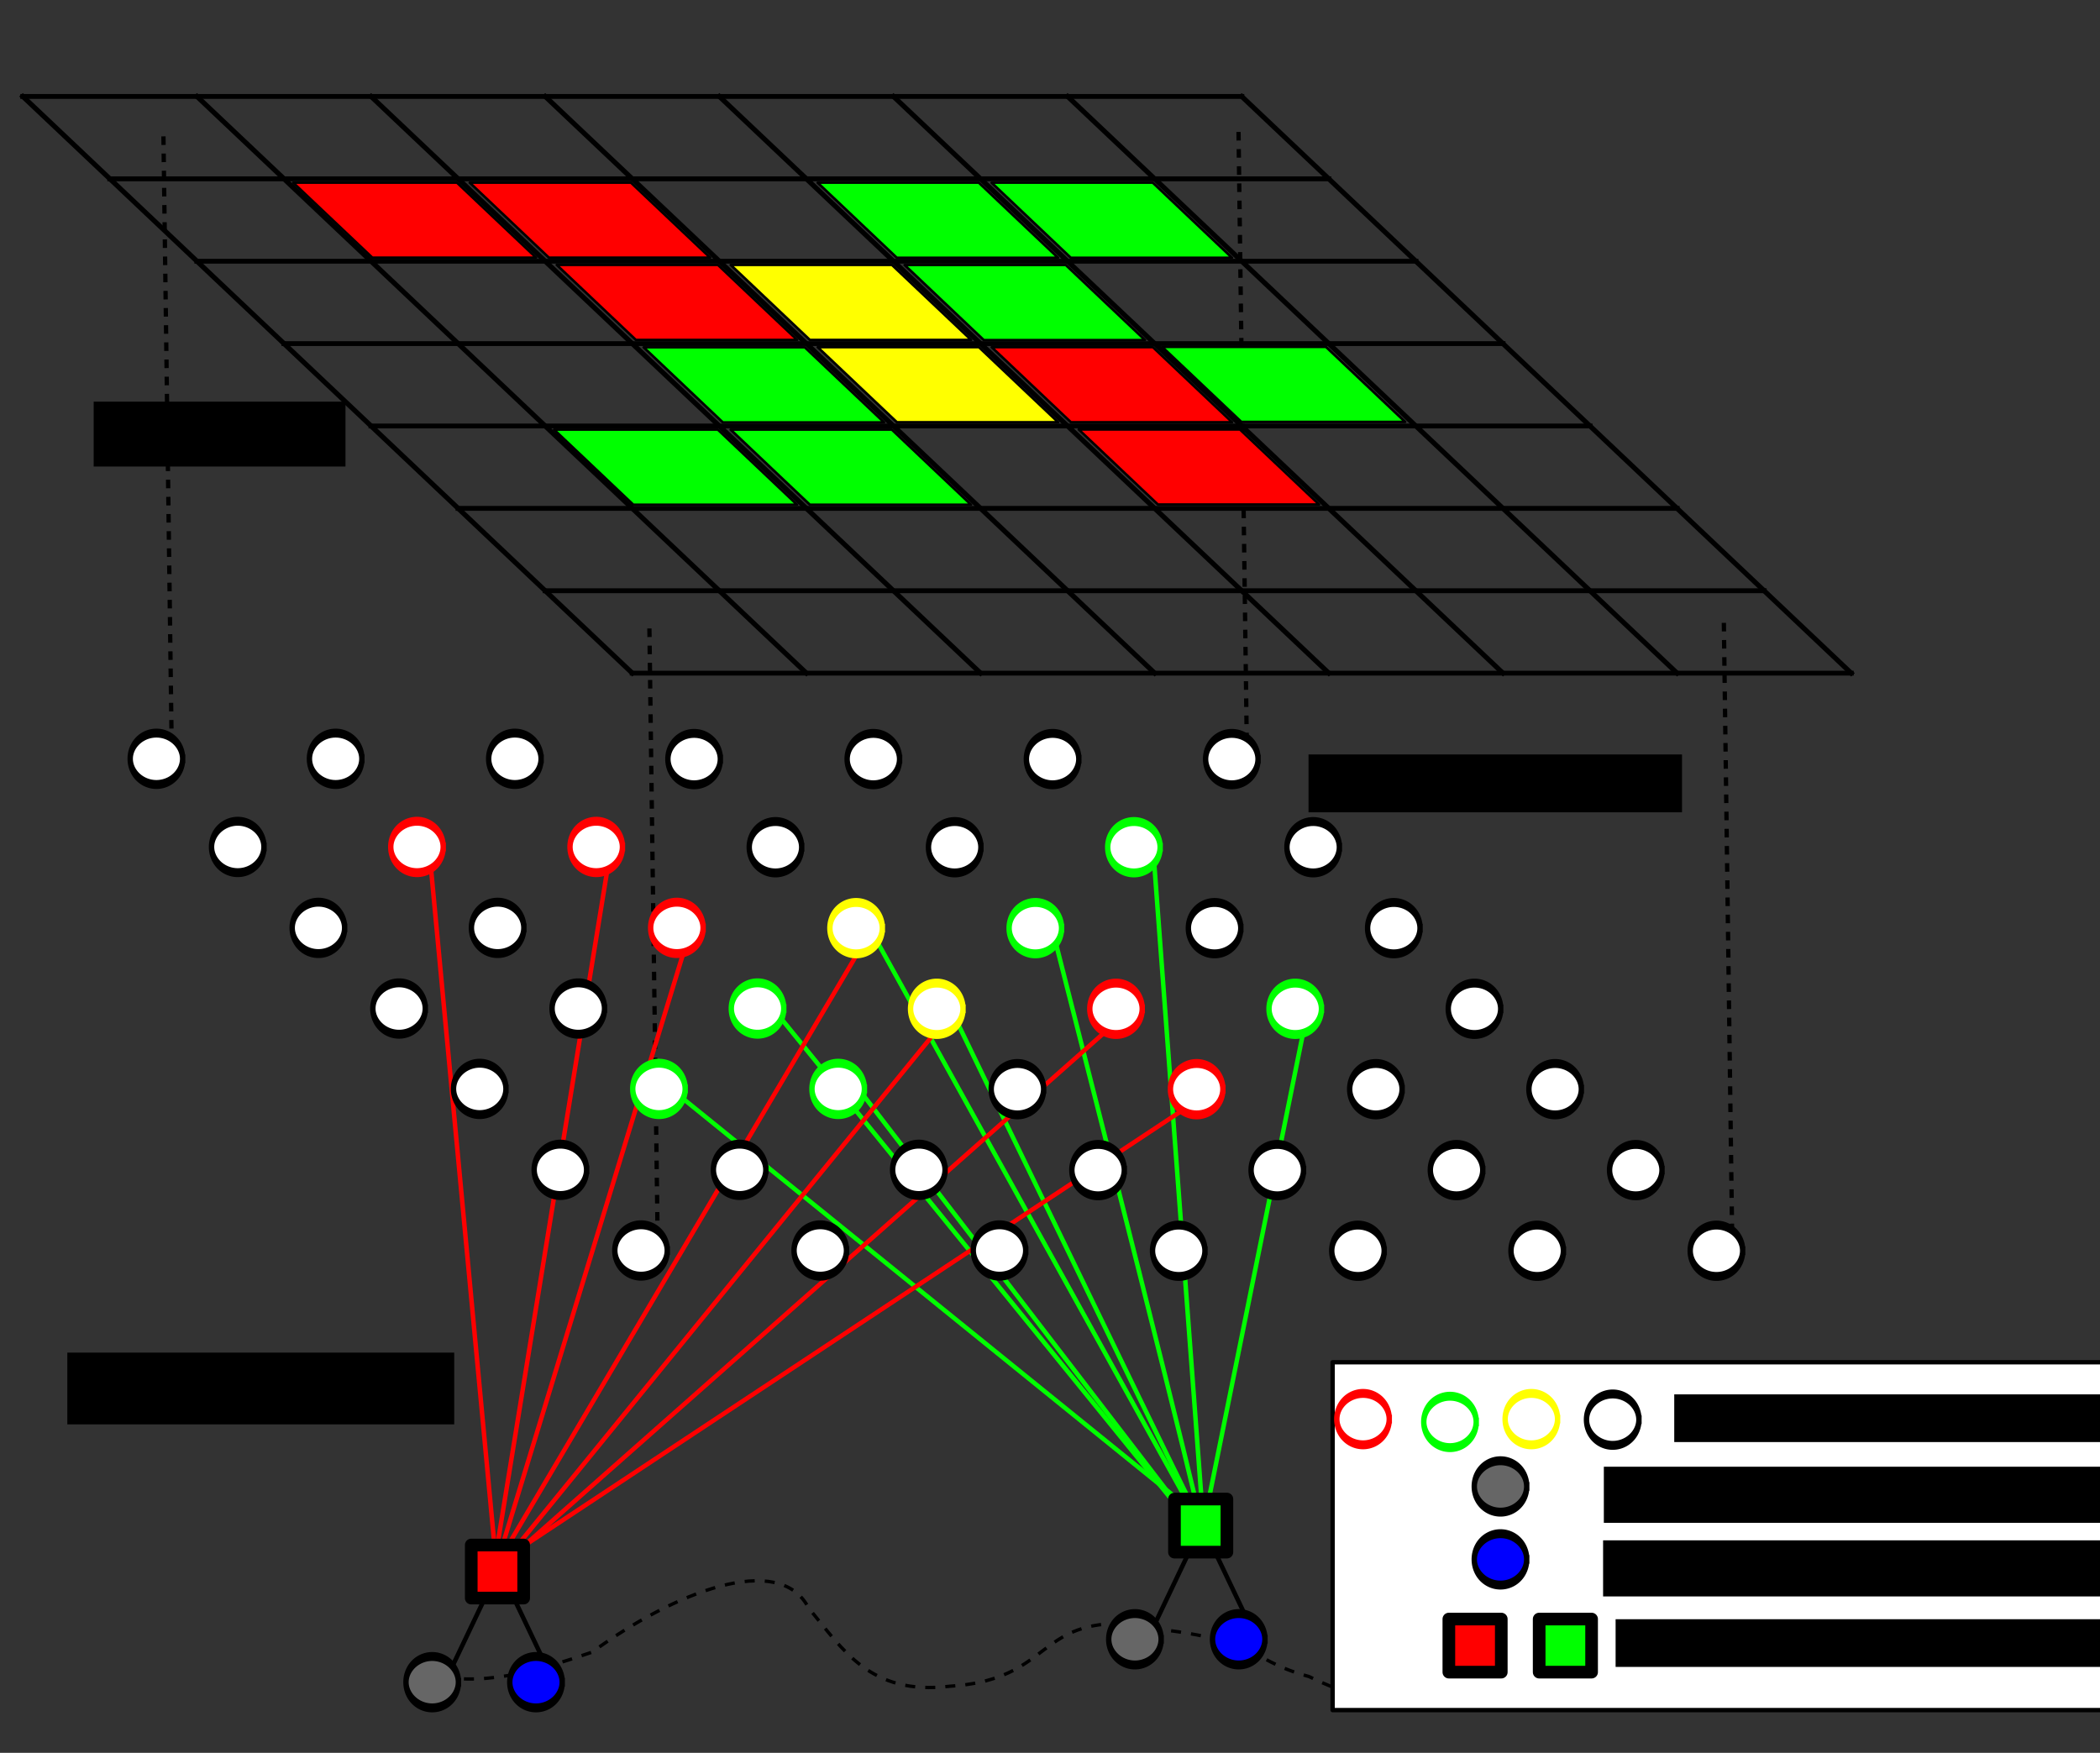 <?xml version="1.0" encoding="UTF-8" standalone="no"?>
<!-- Created with matplotlib (http://matplotlib.sourceforge.net/) -->

<svg
   xmlns:dc="http://purl.org/dc/elements/1.1/"
   xmlns:cc="http://creativecommons.org/ns#"
   xmlns:rdf="http://www.w3.org/1999/02/22-rdf-syntax-ns#"
   xmlns:svg="http://www.w3.org/2000/svg"
   xmlns="http://www.w3.org/2000/svg"
   xmlns:xlink="http://www.w3.org/1999/xlink"
   xmlns:sodipodi="http://sodipodi.sourceforge.net/DTD/sodipodi-0.dtd"
   xmlns:inkscape="http://www.inkscape.org/namespaces/inkscape"
   height="391.194"
   version="1.1"
   viewBox="0 0 374.927 312.955"
   width="468.659"
   id="svg2"
   inkscape:version="0.48.3.1 r9886"
   sodipodi:docname="factorgraph3.svg">
  <rect x="0" y="0" width="374.927" height="312.955" fill="#333333" stroke="none"/>
  <sodipodi:namedview
     pagecolor="#ffffff"
     bordercolor="#666666"
     borderopacity="1"
     objecttolerance="10"
     gridtolerance="10"
     guidetolerance="10"
     inkscape:pageopacity="0"
     inkscape:pageshadow="2"
     inkscape:window-width="1855"
     inkscape:window-height="1056"
     id="namedview84"
     showgrid="false"
     fit-margin-top="10"
     fit-margin-left="10"
     fit-margin-right="10"
     fit-margin-bottom="10"
     inkscape:zoom="1.597265"
     inkscape:cx="132.05852"
     inkscape:cy="190.49708"
     inkscape:window-x="65"
     inkscape:window-y="24"
     inkscape:window-maximized="1"
     inkscape:current-layer="svg2">
    <inkscape:grid
       type="xygrid"
       id="grid3497" />
  </sodipodi:namedview>
  <defs
     style="stroke-linecap:square;stroke-linejoin:round"
     id="defs4">
    <style
       id="style6"
       type="text/css">
*{stroke-linecap:square;stroke-linejoin:round;}
  </style>
    <clipPath
       id="p1d2f55e0f7">
      <rect
         style="stroke-linecap:square;stroke-linejoin:round"
         id="rect102"
         y="77.329"
         x="73.125"
         width="453.375"
         height="286.342" />
    </clipPath>
    <clipPath
       id="clipPath3150">
      <rect
         style="stroke-linecap:square;stroke-linejoin:round"
         id="rect3152"
         y="77.329"
         x="73.125"
         width="453.375"
         height="286.342" />
    </clipPath>
    <clipPath
       id="clipPath3154">
      <rect
         style="stroke-linecap:square;stroke-linejoin:round"
         id="rect3156"
         y="77.329"
         x="73.125"
         width="453.375"
         height="286.342" />
    </clipPath>
    <clipPath
       id="clipPath3158">
      <rect
         style="stroke-linecap:square;stroke-linejoin:round"
         id="rect3160"
         y="77.329"
         x="73.125"
         width="453.375"
         height="286.342" />
    </clipPath>
    <clipPath
       id="clipPath3162">
      <rect
         style="stroke-linecap:square;stroke-linejoin:round"
         id="rect3164"
         y="77.329"
         x="73.125"
         width="453.375"
         height="286.342" />
    </clipPath>
    <clipPath
       id="clipPath3166">
      <rect
         style="stroke-linecap:square;stroke-linejoin:round"
         id="rect3168"
         y="77.329"
         x="73.125"
         width="453.375"
         height="286.342" />
    </clipPath>
    <clipPath
       id="clipPath3170">
      <rect
         style="stroke-linecap:square;stroke-linejoin:round"
         id="rect3172"
         y="77.329"
         x="73.125"
         width="453.375"
         height="286.342" />
    </clipPath>
    <clipPath
       id="clipPath3174">
      <rect
         style="stroke-linecap:square;stroke-linejoin:round"
         id="rect3176"
         y="77.329"
         x="73.125"
         width="453.375"
         height="286.342" />
    </clipPath>
    <clipPath
       id="clipPath3178">
      <rect
         style="stroke-linecap:square;stroke-linejoin:round"
         id="rect3180"
         y="77.329"
         x="73.125"
         width="453.375"
         height="286.342" />
    </clipPath>
    <clipPath
       id="clipPath3182">
      <rect
         style="stroke-linecap:square;stroke-linejoin:round"
         id="rect3184"
         y="77.329"
         x="73.125"
         width="453.375"
         height="286.342" />
    </clipPath>
    <clipPath
       id="clipPath3186">
      <rect
         style="stroke-linecap:square;stroke-linejoin:round"
         id="rect3188"
         y="77.329"
         x="73.125"
         width="453.375"
         height="286.342" />
    </clipPath>
    <clipPath
       id="clipPath3190">
      <rect
         style="stroke-linecap:square;stroke-linejoin:round"
         id="rect3192"
         y="77.329"
         x="73.125"
         width="453.375"
         height="286.342" />
    </clipPath>
    <clipPath
       id="clipPath3194">
      <rect
         style="stroke-linecap:square;stroke-linejoin:round"
         id="rect3196"
         y="77.329"
         x="73.125"
         width="453.375"
         height="286.342" />
    </clipPath>
    <clipPath
       id="clipPath3198">
      <rect
         style="stroke-linecap:square;stroke-linejoin:round"
         id="rect3200"
         y="77.329"
         x="73.125"
         width="453.375"
         height="286.342" />
    </clipPath>
    <clipPath
       id="clipPath3202">
      <rect
         style="stroke-linecap:square;stroke-linejoin:round"
         id="rect3204"
         y="77.329"
         x="73.125"
         width="453.375"
         height="286.342" />
    </clipPath>
    <clipPath
       id="clipPath3206">
      <rect
         style="stroke-linecap:square;stroke-linejoin:round"
         id="rect3208"
         y="77.329"
         x="73.125"
         width="453.375"
         height="286.342" />
    </clipPath>
    <clipPath
       id="p1d2f55e0f7-1">
      <rect
         style="stroke-linecap:square;stroke-linejoin:round"
         id="rect102-4"
         y="77.329"
         x="73.125"
         width="453.375"
         height="286.342" />
    </clipPath>
    <clipPath
       id="clipPath5246">
      <rect
         style="stroke-linecap:square;stroke-linejoin:round"
         id="rect5248"
         y="77.329"
         x="73.125"
         width="453.375"
         height="286.342" />
    </clipPath>
    <clipPath
       id="clipPath5250">
      <rect
         style="stroke-linecap:square;stroke-linejoin:round"
         id="rect5252"
         y="77.329"
         x="73.125"
         width="453.375"
         height="286.342" />
    </clipPath>
    <clipPath
       id="clipPath5254">
      <rect
         style="stroke-linecap:square;stroke-linejoin:round"
         id="rect5256"
         y="77.329"
         x="73.125"
         width="453.375"
         height="286.342" />
    </clipPath>
    <clipPath
       id="clipPath5258">
      <rect
         style="stroke-linecap:square;stroke-linejoin:round"
         id="rect5260"
         y="77.329"
         x="73.125"
         width="453.375"
         height="286.342" />
    </clipPath>
    <clipPath
       id="clipPath5262">
      <rect
         style="stroke-linecap:square;stroke-linejoin:round"
         id="rect5264"
         y="77.329"
         x="73.125"
         width="453.375"
         height="286.342" />
    </clipPath>
    <clipPath
       id="clipPath5266">
      <rect
         style="stroke-linecap:square;stroke-linejoin:round"
         id="rect5268"
         y="77.329"
         x="73.125"
         width="453.375"
         height="286.342" />
    </clipPath>
    <clipPath
       id="clipPath5270">
      <rect
         style="stroke-linecap:square;stroke-linejoin:round"
         id="rect5272"
         y="77.329"
         x="73.125"
         width="453.375"
         height="286.342" />
    </clipPath>
    <clipPath
       id="clipPath5274">
      <rect
         style="stroke-linecap:square;stroke-linejoin:round"
         id="rect5276"
         y="77.329"
         x="73.125"
         width="453.375"
         height="286.342" />
    </clipPath>
    <clipPath
       id="clipPath5278">
      <rect
         style="stroke-linecap:square;stroke-linejoin:round"
         id="rect5280"
         y="77.329"
         x="73.125"
         width="453.375"
         height="286.342" />
    </clipPath>
    <clipPath
       id="clipPath5282">
      <rect
         style="stroke-linecap:square;stroke-linejoin:round"
         id="rect5284"
         y="77.329"
         x="73.125"
         width="453.375"
         height="286.342" />
    </clipPath>
    <clipPath
       id="clipPath5286">
      <rect
         style="stroke-linecap:square;stroke-linejoin:round"
         id="rect5288"
         y="77.329"
         x="73.125"
         width="453.375"
         height="286.342" />
    </clipPath>
    <clipPath
       id="clipPath5290">
      <rect
         style="stroke-linecap:square;stroke-linejoin:round"
         id="rect5292"
         y="77.329"
         x="73.125"
         width="453.375"
         height="286.342" />
    </clipPath>
    <clipPath
       id="clipPath5294">
      <rect
         style="stroke-linecap:square;stroke-linejoin:round"
         id="rect5296"
         y="77.329"
         x="73.125"
         width="453.375"
         height="286.342" />
    </clipPath>
    <clipPath
       id="clipPath5298">
      <rect
         style="stroke-linecap:square;stroke-linejoin:round"
         id="rect5300"
         y="77.329"
         x="73.125"
         width="453.375"
         height="286.342" />
    </clipPath>
    <clipPath
       id="clipPath5302">
      <rect
         style="stroke-linecap:square;stroke-linejoin:round"
         id="rect5304"
         y="77.329"
         x="73.125"
         width="453.375"
         height="286.342" />
    </clipPath>
    <defs
       id="defs14-2">
      <path
         d="m 120.849,-315.947 238.618,0"
         id="C0_0_7b91c2b97b-7"
         inkscape:connector-curvature="0"
         style="stroke-linecap:square;stroke-linejoin:round" />
      <path
         d="m 137.893,-298.903 238.618,0"
         id="C0_1_e8c737e127-0"
         inkscape:connector-curvature="0"
         style="stroke-linecap:square;stroke-linejoin:round" />
      <path
         d="m 154.937,-281.859 238.618,0"
         id="C0_2_1391a2b14d-7"
         inkscape:connector-curvature="0"
         style="stroke-linecap:square;stroke-linejoin:round" />
      <path
         d="m 171.981,-264.815 238.619,0"
         id="C0_3_d1db16586b-2"
         inkscape:connector-curvature="0"
         style="stroke-linecap:square;stroke-linejoin:round" />
      <path
         d="m 189.025,-247.771 238.619,0"
         id="C0_4_5140fc4f64-6"
         inkscape:connector-curvature="0"
         style="stroke-linecap:square;stroke-linejoin:round" />
      <path
         d="m 206.07,-230.727 238.618,0"
         id="C0_5_2cabeab6a7-4"
         inkscape:connector-curvature="0"
         style="stroke-linecap:square;stroke-linejoin:round" />
      <path
         d="m 223.114,-213.682 238.618,0"
         id="C0_6_391b1d128e-2"
         inkscape:connector-curvature="0"
         style="stroke-linecap:square;stroke-linejoin:round" />
      <path
         d="m 240.158,-196.638 238.618,0"
         id="C0_7_6c8e609d78-0"
         inkscape:connector-curvature="0"
         style="stroke-linecap:square;stroke-linejoin:round" />
    </defs>
    <defs
       id="defs57-3">
      <path
         d="m 120.849,-315.947 119.309,119.309"
         id="C1_0_39c092d138-9"
         inkscape:connector-curvature="0"
         style="stroke-linecap:square;stroke-linejoin:round" />
      <path
         d="m 154.937,-315.947 119.309,119.309"
         id="C1_1_3446d44c2a-9"
         inkscape:connector-curvature="0"
         style="stroke-linecap:square;stroke-linejoin:round" />
      <path
         d="m 189.025,-315.947 119.31,119.309"
         id="C1_2_cbfcda45e0-9"
         inkscape:connector-curvature="0"
         style="stroke-linecap:square;stroke-linejoin:round" />
      <path
         d="m 223.114,-315.947 119.309,119.309"
         id="C1_3_2af071a560-1"
         inkscape:connector-curvature="0"
         style="stroke-linecap:square;stroke-linejoin:round" />
      <path
         d="m 257.202,-315.947 119.309,119.309"
         id="C1_4_99ab78d30b-3"
         inkscape:connector-curvature="0"
         style="stroke-linecap:square;stroke-linejoin:round" />
      <path
         d="M 291.29,-315.947 410.6,-196.638"
         id="C1_5_32271bcd82-7"
         inkscape:connector-curvature="0"
         style="stroke-linecap:square;stroke-linejoin:round" />
      <path
         d="m 325.379,-315.947 119.309,119.309"
         id="C1_6_ebf21f59b8-1"
         inkscape:connector-curvature="0"
         style="stroke-linecap:square;stroke-linejoin:round" />
      <path
         d="m 359.467,-315.947 119.309,119.309"
         id="C1_7_668c1839d0-1"
         inkscape:connector-curvature="0"
         style="stroke-linecap:square;stroke-linejoin:round" />
    </defs>
    <defs
       id="defs57">
      <path
         d="m 120.849,-315.947 119.309,119.309"
         id="C1_0_39c092d138"
         inkscape:connector-curvature="0"
         style="stroke-linecap:square;stroke-linejoin:round" />
      <path
         d="m 154.937,-315.947 119.309,119.309"
         id="C1_1_3446d44c2a"
         inkscape:connector-curvature="0"
         style="stroke-linecap:square;stroke-linejoin:round" />
      <path
         d="m 189.025,-315.947 119.31,119.309"
         id="C1_2_cbfcda45e0"
         inkscape:connector-curvature="0"
         style="stroke-linecap:square;stroke-linejoin:round" />
      <path
         d="m 223.114,-315.947 119.309,119.309"
         id="C1_3_2af071a560"
         inkscape:connector-curvature="0"
         style="stroke-linecap:square;stroke-linejoin:round" />
      <path
         d="m 257.202,-315.947 119.309,119.309"
         id="C1_4_99ab78d30b"
         inkscape:connector-curvature="0"
         style="stroke-linecap:square;stroke-linejoin:round" />
      <path
         d="M 291.29,-315.947 410.6,-196.638"
         id="C1_5_32271bcd82"
         inkscape:connector-curvature="0"
         style="stroke-linecap:square;stroke-linejoin:round" />
      <path
         d="m 325.379,-315.947 119.309,119.309"
         id="C1_6_ebf21f59b8"
         inkscape:connector-curvature="0"
         style="stroke-linecap:square;stroke-linejoin:round" />
      <path
         d="m 359.467,-315.947 119.309,119.309"
         id="C1_7_668c1839d0"
         inkscape:connector-curvature="0"
         style="stroke-linecap:square;stroke-linejoin:round" />
    </defs>
    <clipPath
       id="p1d2f55e0f7-4">
      <rect
         style="stroke-linecap:square;stroke-linejoin:round"
         id="rect92"
         y="77.329"
         x="73.125"
         width="453.375"
         height="286.342" />
    </clipPath>
    <clipPath
       id="clipPath3134">
      <rect
         style="stroke-linecap:square;stroke-linejoin:round"
         id="rect3136"
         y="77.329"
         x="73.125"
         width="453.375"
         height="286.342" />
    </clipPath>
    <clipPath
       id="clipPath3138">
      <rect
         style="stroke-linecap:square;stroke-linejoin:round"
         id="rect3140"
         y="77.329"
         x="73.125"
         width="453.375"
         height="286.342" />
    </clipPath>
    <clipPath
       id="clipPath3142">
      <rect
         style="stroke-linecap:square;stroke-linejoin:round"
         id="rect3144"
         y="77.329"
         x="73.125"
         width="453.375"
         height="286.342" />
    </clipPath>
    <clipPath
       id="clipPath3146">
      <rect
         style="stroke-linecap:square;stroke-linejoin:round"
         id="rect3148"
         y="77.329"
         x="73.125"
         width="453.375"
         height="286.342" />
    </clipPath>
    <clipPath
       id="clipPath3150-1">
      <rect
         style="stroke-linecap:square;stroke-linejoin:round"
         id="rect3152-2"
         y="77.329"
         x="73.125"
         width="453.375"
         height="286.342" />
    </clipPath>
    <clipPath
       id="clipPath3154-4">
      <rect
         style="stroke-linecap:square;stroke-linejoin:round"
         id="rect3156-1"
         y="77.329"
         x="73.125"
         width="453.375"
         height="286.342" />
    </clipPath>
    <clipPath
       id="clipPath3158-0">
      <rect
         style="stroke-linecap:square;stroke-linejoin:round"
         id="rect3160-4"
         y="77.329"
         x="73.125"
         width="453.375"
         height="286.342" />
    </clipPath>
    <clipPath
       id="clipPath3162-6">
      <rect
         style="stroke-linecap:square;stroke-linejoin:round"
         id="rect3164-5"
         y="77.329"
         x="73.125"
         width="453.375"
         height="286.342" />
    </clipPath>
    <clipPath
       id="clipPath3166-9">
      <rect
         style="stroke-linecap:square;stroke-linejoin:round"
         id="rect3168-4"
         y="77.329"
         x="73.125"
         width="453.375"
         height="286.342" />
    </clipPath>
    <clipPath
       id="clipPath3170-4">
      <rect
         style="stroke-linecap:square;stroke-linejoin:round"
         id="rect3172-3"
         y="77.329"
         x="73.125"
         width="453.375"
         height="286.342" />
    </clipPath>
    <clipPath
       id="clipPath3174-0">
      <rect
         style="stroke-linecap:square;stroke-linejoin:round"
         id="rect3176-8"
         y="77.329"
         x="73.125"
         width="453.375"
         height="286.342" />
    </clipPath>
    <clipPath
       id="clipPath3178-8">
      <rect
         style="stroke-linecap:square;stroke-linejoin:round"
         id="rect3180-7"
         y="77.329"
         x="73.125"
         width="453.375"
         height="286.342" />
    </clipPath>
    <clipPath
       id="clipPath3182-9">
      <rect
         style="stroke-linecap:square;stroke-linejoin:round"
         id="rect3184-9"
         y="77.329"
         x="73.125"
         width="453.375"
         height="286.342" />
    </clipPath>
    <clipPath
       id="p1d2f55e0f7-1-4">
      <rect
         style="stroke-linecap:square;stroke-linejoin:round"
         id="rect102-4-6"
         y="77.329"
         x="73.125"
         width="453.375"
         height="286.342" />
    </clipPath>
    <clipPath
       id="clipPath6869">
      <rect
         style="stroke-linecap:square;stroke-linejoin:round"
         id="rect6871"
         y="77.329"
         x="73.125"
         width="453.375"
         height="286.342" />
    </clipPath>
    <clipPath
       id="clipPath6873">
      <rect
         style="stroke-linecap:square;stroke-linejoin:round"
         id="rect6875"
         y="77.329"
         x="73.125"
         width="453.375"
         height="286.342" />
    </clipPath>
    <clipPath
       id="clipPath6877">
      <rect
         style="stroke-linecap:square;stroke-linejoin:round"
         id="rect6879"
         y="77.329"
         x="73.125"
         width="453.375"
         height="286.342" />
    </clipPath>
    <clipPath
       id="clipPath6881">
      <rect
         style="stroke-linecap:square;stroke-linejoin:round"
         id="rect6883"
         y="77.329"
         x="73.125"
         width="453.375"
         height="286.342" />
    </clipPath>
    <clipPath
       id="clipPath6885">
      <rect
         style="stroke-linecap:square;stroke-linejoin:round"
         id="rect6887"
         y="77.329"
         x="73.125"
         width="453.375"
         height="286.342" />
    </clipPath>
    <clipPath
       id="clipPath6889">
      <rect
         style="stroke-linecap:square;stroke-linejoin:round"
         id="rect6891"
         y="77.329"
         x="73.125"
         width="453.375"
         height="286.342" />
    </clipPath>
    <clipPath
       id="clipPath6893">
      <rect
         style="stroke-linecap:square;stroke-linejoin:round"
         id="rect6895"
         y="77.329"
         x="73.125"
         width="453.375"
         height="286.342" />
    </clipPath>
    <clipPath
       id="clipPath6897">
      <rect
         style="stroke-linecap:square;stroke-linejoin:round"
         id="rect6899"
         y="77.329"
         x="73.125"
         width="453.375"
         height="286.342" />
    </clipPath>
    <clipPath
       id="clipPath6901">
      <rect
         style="stroke-linecap:square;stroke-linejoin:round"
         id="rect6903"
         y="77.329"
         x="73.125"
         width="453.375"
         height="286.342" />
    </clipPath>
    <clipPath
       id="clipPath6905">
      <rect
         style="stroke-linecap:square;stroke-linejoin:round"
         id="rect6907"
         y="77.329"
         x="73.125"
         width="453.375"
         height="286.342" />
    </clipPath>
    <clipPath
       id="clipPath6909">
      <rect
         style="stroke-linecap:square;stroke-linejoin:round"
         id="rect6911"
         y="77.329"
         x="73.125"
         width="453.375"
         height="286.342" />
    </clipPath>
    <clipPath
       id="clipPath6913">
      <rect
         style="stroke-linecap:square;stroke-linejoin:round"
         id="rect6915"
         y="77.329"
         x="73.125"
         width="453.375"
         height="286.342" />
    </clipPath>
    <clipPath
       id="clipPath6917">
      <rect
         style="stroke-linecap:square;stroke-linejoin:round"
         id="rect6919"
         y="77.329"
         x="73.125"
         width="453.375"
         height="286.342" />
    </clipPath>
    <clipPath
       id="clipPath6921">
      <rect
         style="stroke-linecap:square;stroke-linejoin:round"
         id="rect6923"
         y="77.329"
         x="73.125"
         width="453.375"
         height="286.342" />
    </clipPath>
  </defs>
  <defs
     id="defs79">
    <clipPath
       id="pfc286e844a">
      <rect
         style="stroke-linecap:square;stroke-linejoin:round"
         id="rect82"
         y="113.122"
         x="73.125"
         width="453.375"
         height="214.757" />
    </clipPath>
  </defs>
  <path
     style="fill:none;stroke:#000000;stroke-width:0.8px;stroke-linecap:butt;stroke-linejoin:miter;stroke-opacity:1"
     d="m 204.599,293.273 10.017,-21.036 10.017,21.036 0,0"
     id="path3346-1"
     inkscape:connector-curvature="0" />
  <path
     style="fill:none;stroke:#000000;stroke-width:1px;stroke-linecap:butt;stroke-linejoin:miter;stroke-opacity:1"
     d="m 98.919,376.169 12.521,-26.295 12.521,26.295 0,0"
     id="path3346"
     inkscape:connector-curvature="0"
     transform="scale(0.8,0.8)" />
  <path
     inkscape:connector-curvature="0"
     id="path5665-9"
     d="m 307.776,111.589 1.503,111.235"
     style="fill:none;stroke:#000000;stroke-width:0.766;stroke-linecap:butt;stroke-linejoin:miter;stroke-miterlimit:4;stroke-opacity:1;stroke-dasharray:0.766, 2.299;stroke-dashoffset:0" />
  <path
     inkscape:connector-curvature="0"
     id="path5665-94"
     d="m 115.948,112.591 1.503,111.235"
     style="fill:none;stroke:#000000;stroke-width:0.766;stroke-linecap:butt;stroke-linejoin:miter;stroke-miterlimit:4;stroke-opacity:1;stroke-dasharray:0.766, 2.299;stroke-dashoffset:0" />
  <path
     inkscape:connector-curvature="0"
     id="path5665-7"
     d="m 221.128,23.939 1.503,111.235"
     style="fill:none;stroke:#000000;stroke-width:0.766;stroke-linecap:butt;stroke-linejoin:miter;stroke-miterlimit:4;stroke-opacity:1;stroke-dasharray:0.766, 2.299;stroke-dashoffset:0" />
  <path
     style="fill:none;stroke:#00ff00;stroke-width:1px;stroke-linecap:butt;stroke-linejoin:miter;stroke-opacity:1"
     d="m 291.749,225.912 c -23.165,114.571 -23.165,114.571 -23.165,114.571"
     id="path4711"
     inkscape:connector-curvature="0"
     transform="scale(0.8,0.8)" />
  <path
     style="fill:none;stroke:#00ff00;stroke-width:1px;stroke-linecap:butt;stroke-linejoin:miter;stroke-opacity:1"
     d="m 190.951,242.19 c 76.381,99.545 76.381,99.545 76.381,99.545"
     id="path4699"
     inkscape:connector-curvature="0"
     transform="scale(0.8,0.8)" />
  <path
     style="fill:none;stroke:#00ff00;stroke-width:1px;stroke-linecap:butt;stroke-linejoin:miter;stroke-opacity:1"
     d="m 150.257,243.442 c 118.327,95.789 118.327,95.789 118.327,95.789"
     id="path4687"
     inkscape:connector-curvature="0"
     transform="scale(0.8,0.8)" />
  <path
     style="fill:none;stroke:#00ff00;stroke-width:1px;stroke-linecap:butt;stroke-linejoin:miter;stroke-opacity:1"
     d="m 172.169,224.66 c 94.537,116.449 94.537,116.449 94.537,116.449"
     id="path4697"
     inkscape:connector-curvature="0"
     transform="scale(0.8,0.8)" />
  <path
     style="fill:none;stroke:#00ff00;stroke-width:1px;stroke-linecap:butt;stroke-linejoin:miter;stroke-opacity:1"
     d="m 194.082,207.13 c 73.876,133.353 73.876,133.353 73.876,133.353"
     id="path4701"
     inkscape:connector-curvature="0"
     transform="scale(0.8,0.8)" />
  <path
     style="fill:none;stroke:#00ff00;stroke-width:1px;stroke-linecap:butt;stroke-linejoin:miter;stroke-opacity:1"
     d="m 212.238,225.286 c 55.094,113.945 55.72,114.571 55.72,114.571"
     id="path4703"
     inkscape:connector-curvature="0"
     transform="scale(0.8,0.8)" />
  <path
     style="fill:none;stroke:#00ff00;stroke-width:1px;stroke-linecap:butt;stroke-linejoin:miter;stroke-opacity:1"
     d="m 234.776,207.13 c 33.808,132.727 33.182,132.727 33.182,132.727"
     id="path4705"
     inkscape:connector-curvature="0"
     transform="scale(0.8,0.8)" />
  <path
     style="fill:none;stroke:#00ff00;stroke-width:1px;stroke-linecap:butt;stroke-linejoin:miter;stroke-opacity:1"
     d="m 257.315,188.974 c 11.269,151.509 11.269,151.509 11.269,151.509"
     id="path4707"
     inkscape:connector-curvature="0"
     transform="scale(0.8,0.8)" />
  <path
     style="fill:none;stroke:#ff0000;stroke-width:1px;stroke-linecap:butt;stroke-linejoin:miter;stroke-opacity:1"
     d="m 212.864,225.286 c 0,0 0,0 -101.423,124.588 C 252.306,225.286 252.306,225.286 252.306,225.286"
     id="path4675"
     inkscape:connector-curvature="0"
     transform="scale(0.8,0.8)" />
  <path
     style="fill:none;stroke:#ff0000;stroke-width:1px;stroke-linecap:butt;stroke-linejoin:miter;stroke-opacity:1"
     d="M 109.562,349.874 C 270.462,243.442 270.462,243.442 270.462,243.442"
     id="path4679"
     inkscape:connector-curvature="0"
     transform="scale(0.8,0.8)" />
  <path
     style="fill:none;stroke:#ff0000;stroke-width:1px;stroke-linecap:butt;stroke-linejoin:miter;stroke-opacity:1"
     d="M 194.708,207.13 110.814,349.248"
     id="path4673"
     inkscape:connector-curvature="0"
     transform="scale(0.8,0.8)" />
  <path
     style="fill:none;stroke:#ff0000;stroke-width:1px;stroke-linecap:butt;stroke-linejoin:miter;stroke-opacity:1"
     d="M 154.013,207.756 C 110.814,349.248 110.814,349.248 110.814,349.248"
     id="path4671"
     inkscape:connector-curvature="0"
     transform="scale(0.8,0.8)" />
  <path
     style="fill:none;stroke:#ff0000;stroke-width:1px;stroke-linecap:butt;stroke-linejoin:miter;stroke-opacity:1"
     d="m 136.483,188.348 -26.295,161.526"
     id="path4669"
     inkscape:connector-curvature="0"
     transform="scale(0.8,0.8)" />
  <path
     style="fill:none;stroke:#ff0000;stroke-width:1px;stroke-linecap:butt;stroke-linejoin:miter;stroke-opacity:1"
     d="M 110.814,349.874 95.789,189.6"
     id="path3899"
     inkscape:connector-curvature="0"
     transform="scale(0.8,0.8)" />
  <g
     transform="matrix(0.912,0,0,0.863,-106.139,-90.7)"
     clip-path="url(#p1d2f55e0f7-1)"
     id="g24-9"
     style="stroke:#000000;stroke-linecap:square;stroke-linejoin:round;stroke-opacity:1">
    <use
       style="fill:none;stroke:#000000;stroke-linecap:butt;stroke-linejoin:round;stroke-opacity:1"
       x="0"
       xlink:href="#C0_0_7b91c2b97b-7"
       y="441"
       id="use26-5"
       width="585"
       height="441" />
  </g>
  <g
     transform="matrix(0.912,0,0,0.863,-106.139,-90.7)"
     clip-path="url(#p1d2f55e0f7-1)"
     id="g28-2"
     style="stroke:#000000;stroke-linecap:square;stroke-linejoin:round;stroke-opacity:1">
    <use
       style="fill:none;stroke:#000000;stroke-linecap:butt;stroke-linejoin:round;stroke-opacity:1"
       x="0"
       xlink:href="#C0_1_e8c737e127-0"
       y="441"
       id="use30-6"
       width="585"
       height="441" />
  </g>
  <g
     transform="matrix(0.912,0,0,0.863,-106.139,-90.7)"
     clip-path="url(#p1d2f55e0f7-1)"
     id="g32-1"
     style="stroke:#000000;stroke-linecap:square;stroke-linejoin:round;stroke-opacity:1">
    <use
       style="fill:none;stroke:#000000;stroke-linecap:butt;stroke-linejoin:round;stroke-opacity:1"
       x="0"
       xlink:href="#C0_2_1391a2b14d-7"
       y="441"
       id="use34-8"
       width="585"
       height="441" />
  </g>
  <g
     transform="matrix(0.912,0,0,0.863,-106.139,-90.7)"
     clip-path="url(#p1d2f55e0f7-1)"
     id="g36-8"
     style="stroke:#000000;stroke-linecap:square;stroke-linejoin:round;stroke-opacity:1">
    <use
       style="fill:none;stroke:#000000;stroke-linecap:butt;stroke-linejoin:round;stroke-opacity:1"
       x="0"
       xlink:href="#C0_3_d1db16586b-2"
       y="441"
       id="use38-9"
       width="585"
       height="441" />
  </g>
  <use
     height="441"
     width="585"
     id="use42-8"
     y="441"
     xlink:href="#C0_4_5140fc4f64-6"
     x="0"
     style="fill:none;stroke:#000000;stroke-linecap:butt;stroke-linejoin:round;stroke-opacity:1"
     transform="matrix(0.912,0,0,0.863,-106.139,-90.7)" />
  <g
     transform="matrix(0.912,0,0,0.863,-106.139,-90.7)"
     clip-path="url(#p1d2f55e0f7-1)"
     id="g44-4"
     style="stroke:#000000;stroke-linecap:square;stroke-linejoin:round;stroke-opacity:1">
    <use
       style="fill:none;stroke:#000000;stroke-linecap:butt;stroke-linejoin:round;stroke-opacity:1"
       x="0"
       xlink:href="#C0_5_2cabeab6a7-4"
       y="441"
       id="use46-4"
       width="585"
       height="441" />
  </g>
  <g
     transform="matrix(0.912,0,0,0.863,-106.139,-90.7)"
     clip-path="url(#p1d2f55e0f7-1)"
     id="g48-2"
     style="stroke:#000000;stroke-linecap:square;stroke-linejoin:round;stroke-opacity:1">
    <use
       style="fill:none;stroke:#000000;stroke-linecap:butt;stroke-linejoin:round;stroke-opacity:1"
       x="0"
       xlink:href="#C0_6_391b1d128e-2"
       y="441"
       id="use50-2"
       width="585"
       height="441" />
  </g>
  <g
     transform="matrix(0.912,0,0,0.863,-106.139,-90.7)"
     clip-path="url(#p1d2f55e0f7-1)"
     id="g52-2"
     style="stroke:#000000;stroke-linecap:square;stroke-linejoin:round;stroke-opacity:1">
    <use
       style="fill:none;stroke:#000000;stroke-linecap:butt;stroke-linejoin:round;stroke-opacity:1"
       x="0"
       xlink:href="#C0_7_6c8e609d78-0"
       y="441"
       id="use54-6"
       width="585"
       height="441" />
  </g>
  <g
     transform="matrix(0.912,0,0,0.863,-106.139,-90.7)"
     clip-path="url(#p1d2f55e0f7-1)"
     id="g67-1"
     style="stroke:#000000;stroke-linecap:square;stroke-linejoin:round;stroke-opacity:1">
    <use
       style="fill:none;stroke:#000000;stroke-linecap:butt;stroke-linejoin:round;stroke-opacity:1"
       x="0"
       xlink:href="#C1_0_39c092d138-9"
       y="441"
       id="use69-8"
       width="585"
       height="441" />
  </g>
  <g
     transform="matrix(0.912,0,0,0.863,-106.139,-90.7)"
     clip-path="url(#p1d2f55e0f7-1)"
     id="g71-7"
     style="stroke:#000000;stroke-linecap:square;stroke-linejoin:round;stroke-opacity:1">
    <use
       style="fill:none;stroke:#000000;stroke-linecap:butt;stroke-linejoin:round;stroke-opacity:1"
       x="0"
       xlink:href="#C1_1_3446d44c2a-9"
       y="441"
       id="use73-4"
       width="585"
       height="441" />
  </g>
  <g
     transform="matrix(0.912,0,0,0.863,-106.139,-90.7)"
     clip-path="url(#p1d2f55e0f7-1)"
     id="g75-0"
     style="stroke:#000000;stroke-linecap:square;stroke-linejoin:round;stroke-opacity:1">
    <use
       style="fill:none;stroke:#000000;stroke-linecap:butt;stroke-linejoin:round;stroke-opacity:1"
       x="0"
       xlink:href="#C1_2_cbfcda45e0-9"
       y="441"
       id="use77-6"
       width="585"
       height="441" />
  </g>
  <g
     transform="matrix(0.912,0,0,0.863,-106.139,-90.7)"
     clip-path="url(#p1d2f55e0f7-1)"
     id="g79-9"
     style="stroke:#000000;stroke-linecap:square;stroke-linejoin:round;stroke-opacity:1">
    <use
       style="fill:none;stroke:#000000;stroke-linecap:butt;stroke-linejoin:round;stroke-opacity:1"
       x="0"
       xlink:href="#C1_3_2af071a560-1"
       y="441"
       id="use81-5"
       width="585"
       height="441" />
  </g>
  <g
     transform="matrix(0.912,0,0,0.863,-106.139,-90.7)"
     clip-path="url(#p1d2f55e0f7-1)"
     id="g83-5"
     style="stroke:#000000;stroke-linecap:square;stroke-linejoin:round;stroke-opacity:1">
    <use
       style="fill:none;stroke:#000000;stroke-linecap:butt;stroke-linejoin:round;stroke-opacity:1"
       x="0"
       xlink:href="#C1_4_99ab78d30b-3"
       y="441"
       id="use85-1"
       width="585"
       height="441" />
  </g>
  <g
     transform="matrix(0.912,0,0,0.863,-106.139,-90.7)"
     clip-path="url(#p1d2f55e0f7-1)"
     id="g87-3"
     style="stroke:#000000;stroke-linecap:square;stroke-linejoin:round;stroke-opacity:1">
    <use
       style="fill:none;stroke:#000000;stroke-linecap:butt;stroke-linejoin:round;stroke-opacity:1"
       x="0"
       xlink:href="#C1_5_32271bcd82-7"
       y="441"
       id="use89-3"
       width="585"
       height="441" />
  </g>
  <use
     transform="matrix(0.912,0,0,0.863,-106.139,-90.7)"
     height="441"
     width="585"
     id="use93-6"
     y="441"
     xlink:href="#C1_6_ebf21f59b8-1"
     x="0"
     style="fill:none;stroke:#000000;stroke-linecap:butt;stroke-linejoin:round;stroke-opacity:1" />
  <g
     transform="matrix(0.912,0,0,0.863,-106.139,-90.7)"
     clip-path="url(#p1d2f55e0f7-1)"
     id="g95-4"
     style="stroke:#000000;stroke-linecap:square;stroke-linejoin:round;stroke-opacity:1">
    <use
       style="fill:none;stroke:#000000;stroke-linecap:butt;stroke-linejoin:round;stroke-opacity:1"
       x="0"
       xlink:href="#C1_7_668c1839d0-1"
       y="441"
       id="use97-6"
       width="585"
       height="441" />
  </g>
  <path
     inkscape:connector-curvature="0"
     id="path5637"
     d="m 59.413,39.308 -7.07,-6.697 14.618,0 14.618,0 7.07,6.697 7.07,6.697 -14.618,0 -14.618,0 -7.07,-6.697 z"
     style="fill:#ff0000;fill-opacity:1;fill-rule:nonzero;stroke:#000000;stroke-width:0.444;stroke-linecap:square;stroke-linejoin:round;stroke-miterlimit:4;stroke-opacity:1;stroke-dasharray:none;stroke-dashoffset:0" />
  <path
     inkscape:connector-curvature="0"
     id="path5639"
     d="m 90.934,39.308 -7.07,-6.697 14.39,0 14.39,0 7.07,6.697 7.07,6.697 -14.39,0 -14.39,0 -7.07,-6.697 z"
     style="fill:#ff0000;fill-opacity:1;fill-rule:nonzero;stroke:#000000;stroke-width:0.444;stroke-linecap:square;stroke-linejoin:round;stroke-miterlimit:4;stroke-opacity:1;stroke-dasharray:none;stroke-dashoffset:0" />
  <path
     inkscape:connector-curvature="0"
     id="path5641"
     d="m 106.466,53.997 -7.07,-6.697 14.39,0 14.39,0 7.07,6.697 7.07,6.697 -14.39,0 -14.39,0 -7.07,-6.697 z"
     style="fill:#ff0000;fill-opacity:1;fill-rule:nonzero;stroke:#000000;stroke-width:0.444;stroke-linecap:square;stroke-linejoin:round;stroke-miterlimit:4;stroke-opacity:1;stroke-dasharray:none;stroke-dashoffset:0" />
  <path
     inkscape:connector-curvature="0"
     id="path5643"
     d="m 137.53,53.997 -7.07,-6.697 14.39,0 14.39,0 7.07,6.697 7.07,6.697 -14.39,0 -14.39,0 -7.07,-6.697 z"
     style="fill:#ffff00;fill-opacity:1;fill-rule:nonzero;stroke:#000000;stroke-width:0.444;stroke-linecap:square;stroke-linejoin:round;stroke-miterlimit:4;stroke-opacity:1;stroke-dasharray:none;stroke-dashoffset:0" />
  <path
     inkscape:connector-curvature="0"
     id="path5645"
     d="m 153.062,68.687 -7.07,-6.697 14.39,0 14.39,0 7.07,6.697 7.07,6.697 -14.39,0 -14.39,0 -7.07,-6.697 z"
     style="fill:#ffff00;fill-opacity:1;fill-rule:nonzero;stroke:#000000;stroke-width:0.444;stroke-linecap:square;stroke-linejoin:round;stroke-miterlimit:4;stroke-opacity:1;stroke-dasharray:none;stroke-dashoffset:0" />
  <path
     inkscape:connector-curvature="0"
     id="path5647"
     d="m 184.126,68.687 -7.07,-6.697 14.39,0 14.39,0 7.07,6.697 7.07,6.697 -14.39,0 -14.39,0 -7.07,-6.697 z"
     style="fill:#ff0000;fill-opacity:1;fill-rule:nonzero;stroke:#000000;stroke-width:0.444;stroke-linecap:square;stroke-linejoin:round;stroke-miterlimit:4;stroke-opacity:1;stroke-dasharray:none;stroke-dashoffset:0" />
  <path
     inkscape:connector-curvature="0"
     id="path5649"
     d="m 199.659,83.377 -7.07,-6.697 14.39,0 14.39,0 7.07,6.697 7.07,6.697 -14.39,0 -14.39,0 -7.07,-6.697 z"
     style="fill:#ff0000;fill-opacity:1;fill-rule:nonzero;stroke:#000000;stroke-width:0.444;stroke-linecap:square;stroke-linejoin:round;stroke-miterlimit:4;stroke-opacity:1;stroke-dasharray:none;stroke-dashoffset:0" />
  <g
     id="g7723"
     transform="matrix(0.912,0,0,0.863,-3.667,9.84)"
     style="stroke-linecap:square;stroke-linejoin:round">
    <path
       style="fill:#00ff00;fill-opacity:1;fill-rule:nonzero;stroke:#000000;stroke-width:0.501;stroke-linecap:square;stroke-linejoin:round;stroke-miterlimit:4;stroke-opacity:1;stroke-dasharray:none;stroke-dashoffset:0"
       d="m 171.835,34.16 -7.751,-7.763 15.777,0 15.777,0 7.751,7.763 7.751,7.763 -15.777,0 -15.777,0 -7.751,-7.763 z"
       id="path5651"
       inkscape:connector-curvature="0" />
    <path
       style="fill:#00ff00;fill-opacity:1;fill-rule:nonzero;stroke:#000000;stroke-width:0.501;stroke-linecap:square;stroke-linejoin:round;stroke-miterlimit:4;stroke-opacity:1;stroke-dasharray:none;stroke-dashoffset:0"
       d="m 205.893,34.16 -7.751,-7.763 15.777,0 15.777,0 7.751,7.763 7.751,7.763 -15.777,0 -15.777,0 -7.751,-7.763 z"
       id="path5653"
       inkscape:connector-curvature="0" />
    <path
       style="fill:#00ff00;fill-opacity:1;fill-rule:nonzero;stroke:#000000;stroke-width:0.501;stroke-linecap:square;stroke-linejoin:round;stroke-miterlimit:4;stroke-opacity:1;stroke-dasharray:none;stroke-dashoffset:0"
       d="m 188.864,51.19 -7.751,-7.763 15.777,0 15.777,0 7.751,7.763 7.751,7.763 -15.777,0 -15.777,0 -7.751,-7.763 z"
       id="path5655"
       inkscape:connector-curvature="0" />
    <path
       style="fill:#00ff00;fill-opacity:1;fill-rule:nonzero;stroke:#000000;stroke-width:0.501;stroke-linecap:square;stroke-linejoin:round;stroke-miterlimit:4;stroke-opacity:1;stroke-dasharray:none;stroke-dashoffset:0"
       d="m 137.777,68.219 -7.751,-7.763 15.777,0 15.777,0 7.751,7.763 7.751,7.763 -15.777,0 -15.777,0 -7.751,-7.763 z"
       id="path5657"
       inkscape:connector-curvature="0" />
    <path
       style="fill:#00ff00;fill-opacity:1;fill-rule:nonzero;stroke:#000000;stroke-width:0.501;stroke-linecap:square;stroke-linejoin:round;stroke-miterlimit:4;stroke-opacity:1;stroke-dasharray:none;stroke-dashoffset:0"
       d="m 154.806,85.248 -7.751,-7.763 15.777,0 15.777,0 7.751,7.763 7.751,7.763 -15.777,0 -15.777,0 -7.751,-7.763 z"
       id="path5659"
       inkscape:connector-curvature="0" />
    <path
       style="fill:#00ff00;fill-opacity:1;fill-rule:nonzero;stroke:#000000;stroke-width:0.501;stroke-linecap:square;stroke-linejoin:round;stroke-miterlimit:4;stroke-opacity:1;stroke-dasharray:none;stroke-dashoffset:0"
       d="m 120.247,85.248 -7.751,-7.763 16.027,0 16.027,0 7.751,7.763 7.751,7.763 -16.027,0 -16.027,0 -7.751,-7.763 z"
       id="path5661"
       inkscape:connector-curvature="0" />
  </g>
  <path
     sodipodi:nodetypes="ccccccc"
     inkscape:connector-curvature="0"
     id="path6208"
     d="m 76.054,298.681 c 9.345,2.785 19.468,-0.212 29.658,-3.697 14.557,-10.632 33.481,-18.143 38.684,-7.828 6.023,7.184 10.862,15.647 25.145,13.917 16.531,-1.035 15.598,-9.937 27.724,-11.09 29.272,2.147 24.203,6.036 36.428,9.35 13.919,6.799 17.718,3.358 25.467,3.914"
     style="fill:none;stroke:#000000;stroke-width:0.598;stroke-linecap:butt;stroke-linejoin:miter;stroke-miterlimit:4;stroke-opacity:1;stroke-dasharray:1.196, 2.392;stroke-dashoffset:0" />
  <g
     id="axes_1"
     style="stroke-linecap:square;stroke-linejoin:round;display:none"
     transform="translate(-95.703,4.516)">
    <g
       id="LineCollection_1"
       style="stroke-linecap:square;stroke-linejoin:round">
      <defs
         id="defs14">
        <path
           d="m 120.849,-315.947 204.53,0"
           id="C0_0_bad8c8a2cb"
           inkscape:connector-curvature="0"
           style="stroke-linecap:square;stroke-linejoin:round" />
        <path
           d="m 137.893,-298.903 207.371,0"
           id="C0_1_446a18bd28"
           inkscape:connector-curvature="0"
           style="stroke-linecap:square;stroke-linejoin:round" />
        <path
           d="m 154.937,-281.859 210.211,0"
           id="C0_2_7b12f53695"
           inkscape:connector-curvature="0"
           style="stroke-linecap:square;stroke-linejoin:round" />
        <path
           d="m 171.981,-264.815 213.052,0"
           id="C0_3_c54c4928b8"
           inkscape:connector-curvature="0"
           style="stroke-linecap:square;stroke-linejoin:round" />
        <path
           d="m 189.025,-247.771 215.893,0"
           id="C0_4_45dc884386"
           inkscape:connector-curvature="0"
           style="stroke-linecap:square;stroke-linejoin:round" />
        <path
           d="m 206.07,-230.727 218.733,0"
           id="C0_5_16b6955adc"
           inkscape:connector-curvature="0"
           style="stroke-linecap:square;stroke-linejoin:round" />
        <path
           d="m 223.114,-213.682 221.574,0"
           id="C0_6_4dfe47e70e"
           inkscape:connector-curvature="0"
           style="stroke-linecap:square;stroke-linejoin:round" />
      </defs>
      <g
         clip-path="url(#p1d2f55e0f7-4)"
         id="g23"
         style="stroke-linecap:square;stroke-linejoin:round">
        <use
           style="fill:none;stroke:#0000ff;stroke-linecap:butt;stroke-linejoin:round"
           x="0"
           xlink:href="#C0_0_bad8c8a2cb"
           y="441"
           id="use25"
           width="585"
           height="441" />
      </g>
      <g
         clip-path="url(#p1d2f55e0f7-4)"
         id="g27"
         style="stroke-linecap:square;stroke-linejoin:round">
        <use
           style="fill:none;stroke:#0000ff;stroke-linecap:butt;stroke-linejoin:round"
           x="0"
           xlink:href="#C0_1_446a18bd28"
           y="441"
           id="use29"
           width="585"
           height="441" />
      </g>
      <g
         clip-path="url(#p1d2f55e0f7-4)"
         id="g31"
         style="stroke-linecap:square;stroke-linejoin:round">
        <use
           style="fill:none;stroke:#0000ff;stroke-linecap:butt;stroke-linejoin:round"
           x="0"
           xlink:href="#C0_2_7b12f53695"
           y="441"
           id="use33"
           width="585"
           height="441" />
      </g>
      <g
         clip-path="url(#p1d2f55e0f7-4)"
         id="g35"
         style="stroke-linecap:square;stroke-linejoin:round">
        <use
           style="fill:none;stroke:#0000ff;stroke-linecap:butt;stroke-linejoin:round"
           x="0"
           xlink:href="#C0_3_c54c4928b8"
           y="441"
           id="use37"
           width="585"
           height="441" />
      </g>
      <g
         clip-path="url(#p1d2f55e0f7-4)"
         id="g39"
         style="stroke-linecap:square;stroke-linejoin:round">
        <use
           style="fill:none;stroke:#0000ff;stroke-linecap:butt;stroke-linejoin:round"
           x="0"
           xlink:href="#C0_4_45dc884386"
           y="441"
           id="use41"
           width="585"
           height="441" />
      </g>
      <g
         clip-path="url(#p1d2f55e0f7-4)"
         id="g43"
         style="stroke-linecap:square;stroke-linejoin:round">
        <use
           style="fill:none;stroke:#0000ff;stroke-linecap:butt;stroke-linejoin:round"
           x="0"
           xlink:href="#C0_5_16b6955adc"
           y="441"
           id="use45"
           width="585"
           height="441" />
      </g>
      <g
         clip-path="url(#p1d2f55e0f7-4)"
         id="g47"
         style="stroke-linecap:square;stroke-linejoin:round">
        <use
           style="fill:none;stroke:#0000ff;stroke-linecap:butt;stroke-linejoin:round"
           x="0"
           xlink:href="#C0_6_4dfe47e70e"
           y="441"
           id="use49"
           width="585"
           height="441" />
      </g>
    </g>
    <g
       id="LineCollection_2"
       style="stroke-linecap:square;stroke-linejoin:round">
      <defs
         id="defs52">
        <path
           d="m 120.849,-315.947 102.265,102.265"
           id="C1_0_4f8d173fcb"
           inkscape:connector-curvature="0"
           style="stroke-linecap:square;stroke-linejoin:round" />
        <path
           d="m 154.937,-315.947 105.106,102.265"
           id="C1_1_3bb2c0e66a"
           inkscape:connector-curvature="0"
           style="stroke-linecap:square;stroke-linejoin:round" />
        <path
           d="m 189.025,-315.947 107.947,102.265"
           id="C1_2_287d11b1fe"
           inkscape:connector-curvature="0"
           style="stroke-linecap:square;stroke-linejoin:round" />
        <path
           d="m 223.114,-315.947 110.787,102.265"
           id="C1_3_ead41e0ae4"
           inkscape:connector-curvature="0"
           style="stroke-linecap:square;stroke-linejoin:round" />
        <path
           d="M 257.202,-315.947 370.83,-213.682"
           id="C1_4_f16a7c286b"
           inkscape:connector-curvature="0"
           style="stroke-linecap:square;stroke-linejoin:round" />
        <path
           d="m 291.29,-315.947 116.469,102.265"
           id="C1_5_30849a7bf1"
           inkscape:connector-curvature="0"
           style="stroke-linecap:square;stroke-linejoin:round" />
        <path
           d="m 325.379,-315.947 119.309,102.265"
           id="C1_6_d7bacb4cbb"
           inkscape:connector-curvature="0"
           style="stroke-linecap:square;stroke-linejoin:round" />
      </defs>
      <g
         clip-path="url(#p1d2f55e0f7-4)"
         id="g61"
         style="stroke-linecap:square;stroke-linejoin:round">
        <use
           style="fill:none;stroke:#0000ff;stroke-linecap:butt;stroke-linejoin:round"
           x="0"
           xlink:href="#C1_0_4f8d173fcb"
           y="441"
           id="use63"
           width="585"
           height="441" />
      </g>
      <g
         clip-path="url(#p1d2f55e0f7-4)"
         id="g65"
         style="stroke-linecap:square;stroke-linejoin:round">
        <use
           style="fill:none;stroke:#0000ff;stroke-linecap:butt;stroke-linejoin:round"
           x="0"
           xlink:href="#C1_1_3bb2c0e66a"
           y="441"
           id="use67"
           width="585"
           height="441" />
      </g>
      <g
         clip-path="url(#p1d2f55e0f7-4)"
         id="g69"
         style="stroke-linecap:square;stroke-linejoin:round">
        <use
           style="fill:none;stroke:#0000ff;stroke-linecap:butt;stroke-linejoin:round"
           x="0"
           xlink:href="#C1_2_287d11b1fe"
           y="441"
           id="use71"
           width="585"
           height="441" />
      </g>
      <g
         clip-path="url(#p1d2f55e0f7-4)"
         id="g73"
         style="stroke-linecap:square;stroke-linejoin:round">
        <use
           style="fill:none;stroke:#0000ff;stroke-linecap:butt;stroke-linejoin:round"
           x="0"
           xlink:href="#C1_3_ead41e0ae4"
           y="441"
           id="use75"
           width="585"
           height="441" />
      </g>
      <g
         clip-path="url(#p1d2f55e0f7-4)"
         id="g77"
         style="stroke-linecap:square;stroke-linejoin:round">
        <use
           style="fill:none;stroke:#0000ff;stroke-linecap:butt;stroke-linejoin:round"
           x="0"
           xlink:href="#C1_4_f16a7c286b"
           y="441"
           id="use79"
           width="585"
           height="441" />
      </g>
      <g
         clip-path="url(#p1d2f55e0f7-4)"
         id="g81"
         style="stroke-linecap:square;stroke-linejoin:round">
        <use
           style="fill:none;stroke:#0000ff;stroke-linecap:butt;stroke-linejoin:round"
           x="0"
           xlink:href="#C1_5_30849a7bf1"
           y="441"
           id="use83"
           width="585"
           height="441" />
      </g>
      <g
         clip-path="url(#p1d2f55e0f7-4)"
         id="g85"
         style="stroke-linecap:square;stroke-linejoin:round">
        <use
           style="fill:none;stroke:#0000ff;stroke-linecap:butt;stroke-linejoin:round"
           x="0"
           xlink:href="#C1_6_d7bacb4cbb"
           y="441"
           id="use87"
           width="585"
           height="441" />
      </g>
    </g>
  </g>
  <path
     inkscape:connector-curvature="0"
     id="path5665"
     d="M 29.187,24.733 30.689,135.967"
     style="fill:none;stroke:#000000;stroke-width:0.766;stroke-linecap:butt;stroke-linejoin:miter;stroke-miterlimit:4;stroke-opacity:1;stroke-dasharray:0.766, 2.299;stroke-dashoffset:0" />
  <rect
     style="fill:#ff0000;fill-opacity:1;fill-rule:nonzero;stroke:#000000;stroke-width:2.259;stroke-linecap:square;stroke-linejoin:round;stroke-miterlimit:4;stroke-opacity:1;stroke-dasharray:none;stroke-dashoffset:0"
     id="rect4038"
     width="9.36"
     height="9.476"
     x="84.135"
     y="275.852" />
  <flowRoot
     transform="matrix(0.651,0,0,0.569,-213.258,58.7)"
     style="font-size:14px;font-style:normal;font-weight:normal;line-height:125%;letter-spacing:0px;word-spacing:0px;fill:#000000;fill-opacity:1;stroke:none;font-family:Sans"
     id="flowRoot3272"
     xml:space="preserve"><flowRegion
       id="flowRegion3274"><rect
         y="22.869"
         x="353.273"
         height="20.364"
         width="69.061"
         id="rect3276" /></flowRegion><flowPara
       id="flowPara3278">Grid cells</flowPara></flowRoot>  <flowRoot
     style="font-size:14px;font-style:normal;font-weight:normal;line-height:125%;letter-spacing:0px;word-spacing:0px;fill:#000000;fill-opacity:1;stroke:none;font-family:Sans"
     id="flowRoot3280"
     xml:space="preserve"
     transform="translate(-9.516,-8.515)"><flowRegion
       id="flowRegion3282"><rect
         y="267.239"
         x="437.386"
         height="20.364"
         width="24.791"
         id="rect3284" /></flowRegion><flowPara
       id="flowPara3286" /></flowRoot>  <flowRoot
     transform="matrix(0.743,0,0,0.689,-8.373,72.626)"
     style="font-size:14px;font-style:normal;font-weight:normal;line-height:125%;letter-spacing:0px;word-spacing:0px;fill:#000000;fill-opacity:1;stroke:none;font-family:Sans"
     id="flowRoot3296"
     xml:space="preserve"><flowRegion
       id="flowRegion3298"><rect
         y="245.104"
         x="27.447"
         height="18.593"
         width="92.967"
         id="rect3300" /></flowRegion><flowPara
       id="flowPara3302">Factor Graph</flowPara></flowRoot>  <flowRoot
     transform="matrix(0.593,0,0,0.569,44.343,-2.998)"
     style="font-size:14px;font-style:normal;font-weight:normal;line-height:125%;letter-spacing:0px;word-spacing:0px;fill:#000000;fill-opacity:1;stroke:none;font-family:Sans"
     id="flowRoot3292"
     xml:space="preserve"><flowRegion
       id="flowRegion3294"><rect
         y="242.005"
         x="319.186"
         height="18.151"
         width="112.445"
         id="rect3296" /></flowRegion><flowPara
       id="flowPara3298">Variable Nodes</flowPara></flowRoot>  <path
     sodipodi:open="true"
     sodipodi:end="6.2724242"
     sodipodi:start="0"
     d="m -10776.166,254.863 a 4.87,2.878 0 1 1 -0,-0.031"
     sodipodi:ry="2.8775401"
     sodipodi:rx="4.8696833"
     sodipodi:cy="254.86336"
     sodipodi:cx="-10781.036"
     id="path3737-6-8-53"
     style="fill:#ffffff;stroke:#000000;stroke-width:1;stroke-linecap:square;stroke-linejoin:round;stroke-miterlimit:4;stroke-opacity:1;stroke-dasharray:none;stroke-dashoffset:0"
     sodipodi:type="arc"
     transform="matrix(0.961,0,0,1.594,10388.503,-270.747)" />
  <path
     sodipodi:open="true"
     sodipodi:end="6.2724242"
     sodipodi:start="0"
     d="m -10776.166,254.863 a 4.87,2.878 0 1 1 -0,-0.031"
     sodipodi:ry="2.8775401"
     sodipodi:rx="4.8696833"
     sodipodi:cy="254.86336"
     sodipodi:cx="-10781.036"
     id="path3737-6-8-53-3"
     style="fill:#ffffff;stroke:#000000;stroke-width:1;stroke-linecap:square;stroke-linejoin:round;stroke-miterlimit:4;stroke-opacity:1;stroke-dasharray:none;stroke-dashoffset:0"
     sodipodi:type="arc"
     transform="matrix(0.961,0,0,1.594,10420.502,-270.747)" />
  <path
     sodipodi:open="true"
     sodipodi:end="6.2724242"
     sodipodi:start="0"
     d="m -10776.166,254.863 a 4.87,2.878 0 1 1 -0,-0.031"
     sodipodi:ry="2.8775401"
     sodipodi:rx="4.8696833"
     sodipodi:cy="254.86336"
     sodipodi:cx="-10781.036"
     id="path3737-6-8-53-0"
     style="fill:#ffffff;stroke:#000000;stroke-width:1;stroke-linecap:square;stroke-linejoin:round;stroke-miterlimit:4;stroke-opacity:1;stroke-dasharray:none;stroke-dashoffset:0"
     sodipodi:type="arc"
     transform="matrix(0.961,0,0,1.594,10452.502,-270.747)" />
  <path
     sodipodi:open="true"
     sodipodi:end="6.2724242"
     sodipodi:start="0"
     d="m -10776.166,254.863 a 4.87,2.878 0 1 1 -0,-0.031"
     sodipodi:ry="2.8775401"
     sodipodi:rx="4.8696833"
     sodipodi:cy="254.86336"
     sodipodi:cx="-10781.036"
     id="path3737-6-8-53-32"
     style="fill:#ffffff;stroke:#000000;stroke-width:1;stroke-linecap:square;stroke-linejoin:round;stroke-miterlimit:4;stroke-opacity:1;stroke-dasharray:none;stroke-dashoffset:0"
     sodipodi:type="arc"
     transform="matrix(0.961,0,0,1.594,10484.503,-270.697)" />
  <path
     sodipodi:open="true"
     sodipodi:end="6.2724242"
     sodipodi:start="0"
     d="m -10776.166,254.863 a 4.87,2.878 0 1 1 -0,-0.031"
     sodipodi:ry="2.8775401"
     sodipodi:rx="4.8696833"
     sodipodi:cy="254.86336"
     sodipodi:cx="-10781.036"
     id="path3737-6-8-53-3-3"
     style="fill:#ffffff;stroke:#000000;stroke-width:1;stroke-linecap:square;stroke-linejoin:round;stroke-miterlimit:4;stroke-opacity:1;stroke-dasharray:none;stroke-dashoffset:0"
     sodipodi:type="arc"
     transform="matrix(0.961,0,0,1.594,10516.502,-270.697)" />
  <path
     sodipodi:open="true"
     sodipodi:end="6.2724242"
     sodipodi:start="0"
     d="m -10776.166,254.863 a 4.87,2.878 0 1 1 -0,-0.031"
     sodipodi:ry="2.8775401"
     sodipodi:rx="4.8696833"
     sodipodi:cy="254.86336"
     sodipodi:cx="-10781.036"
     id="path3737-6-8-53-0-2"
     style="fill:#ffffff;stroke:#000000;stroke-width:1;stroke-linecap:square;stroke-linejoin:round;stroke-miterlimit:4;stroke-opacity:1;stroke-dasharray:none;stroke-dashoffset:0"
     sodipodi:type="arc"
     transform="matrix(0.961,0,0,1.594,10548.502,-270.697)" />
  <path
     sodipodi:open="true"
     sodipodi:end="6.2724242"
     sodipodi:start="0"
     d="m -10776.166,254.863 a 4.87,2.878 0 1 1 -0,-0.031"
     sodipodi:ry="2.8775401"
     sodipodi:rx="4.8696833"
     sodipodi:cy="254.86336"
     sodipodi:cx="-10781.036"
     id="path3737-6-8-53-0-2-1"
     style="fill:#ffffff;stroke:#000000;stroke-width:1;stroke-linecap:square;stroke-linejoin:round;stroke-miterlimit:4;stroke-opacity:1;stroke-dasharray:none;stroke-dashoffset:0"
     sodipodi:type="arc"
     transform="matrix(0.961,0,0,1.594,10580.502,-270.697)" />
  <path
     sodipodi:open="true"
     sodipodi:end="6.2724242"
     sodipodi:start="0"
     d="m -10776.166,254.863 a 4.87,2.878 0 1 1 -0,-0.031"
     sodipodi:ry="2.8775401"
     sodipodi:rx="4.8696833"
     sodipodi:cy="254.86336"
     sodipodi:cx="-10781.036"
     id="path3737-6-8-53-62"
     style="fill:#ffffff;stroke:#000000;stroke-width:1;stroke-linecap:square;stroke-linejoin:round;stroke-miterlimit:4;stroke-opacity:1;stroke-dasharray:none;stroke-dashoffset:0"
     sodipodi:type="arc"
     transform="matrix(0.961,0,0,1.594,10403.024,-255.008)" />
  <path
     sodipodi:open="true"
     sodipodi:end="6.2724242"
     sodipodi:start="0"
     d="m -10776.166,254.863 a 4.87,2.878 0 1 1 -0,-0.031"
     sodipodi:ry="2.8775401"
     sodipodi:rx="4.8696833"
     sodipodi:cy="254.86336"
     sodipodi:cx="-10781.036"
     id="path3737-6-8-53-3-9"
     style="fill:#ffffff;stroke:#ff0000;stroke-width:1;stroke-linecap:square;stroke-linejoin:round;stroke-miterlimit:4;stroke-opacity:1;stroke-dasharray:none;stroke-dashoffset:0"
     sodipodi:type="arc"
     transform="matrix(0.961,0,0,1.594,10435.023,-255.008)" />
  <path
     sodipodi:open="true"
     sodipodi:end="6.2724242"
     sodipodi:start="0"
     d="m -10776.166,254.863 a 4.87,2.878 0 1 1 -0,-0.031"
     sodipodi:ry="2.8775401"
     sodipodi:rx="4.8696833"
     sodipodi:cy="254.86336"
     sodipodi:cx="-10781.036"
     id="path3737-6-8-53-0-22"
     style="fill:#ffffff;stroke:#ff0000;stroke-width:1;stroke-linecap:square;stroke-linejoin:round;stroke-miterlimit:4;stroke-opacity:1;stroke-dasharray:none;stroke-dashoffset:0"
     sodipodi:type="arc"
     transform="matrix(0.961,0,0,1.594,10467.023,-255.008)" />
  <path
     sodipodi:open="true"
     sodipodi:end="6.2724242"
     sodipodi:start="0"
     d="m -10776.166,254.863 a 4.87,2.878 0 1 1 -0,-0.031"
     sodipodi:ry="2.8775401"
     sodipodi:rx="4.8696833"
     sodipodi:cy="254.86336"
     sodipodi:cx="-10781.036"
     id="path3737-6-8-53-32-9"
     style="fill:#ffffff;stroke:#000000;stroke-width:1;stroke-linecap:square;stroke-linejoin:round;stroke-miterlimit:4;stroke-opacity:1;stroke-dasharray:none;stroke-dashoffset:0"
     sodipodi:type="arc"
     transform="matrix(0.961,0,0,1.594,10499.024,-254.959)" />
  <path
     sodipodi:open="true"
     sodipodi:end="6.2724242"
     sodipodi:start="0"
     d="m -10776.166,254.863 a 4.87,2.878 0 1 1 -0,-0.031"
     sodipodi:ry="2.8775401"
     sodipodi:rx="4.8696833"
     sodipodi:cy="254.86336"
     sodipodi:cx="-10781.036"
     id="path3737-6-8-53-3-3-6"
     style="fill:#ffffff;stroke:#000000;stroke-width:1;stroke-linecap:square;stroke-linejoin:round;stroke-miterlimit:4;stroke-opacity:1;stroke-dasharray:none;stroke-dashoffset:0"
     sodipodi:type="arc"
     transform="matrix(0.961,0,0,1.594,10531.023,-254.959)" />
  <path
     sodipodi:open="true"
     sodipodi:end="6.2724242"
     sodipodi:start="0"
     d="m -10776.166,254.863 a 4.87,2.878 0 1 1 -0,-0.031"
     sodipodi:ry="2.8775401"
     sodipodi:rx="4.8696833"
     sodipodi:cy="254.86336"
     sodipodi:cx="-10781.036"
     id="path3737-6-8-53-0-2-4"
     style="fill:#ffffff;stroke:#00ff00;stroke-width:1;stroke-linecap:square;stroke-linejoin:round;stroke-miterlimit:4;stroke-opacity:1;stroke-dasharray:none;stroke-dashoffset:0"
     sodipodi:type="arc"
     transform="matrix(0.961,0,0,1.594,10563.023,-254.959)" />
  <path
     sodipodi:open="true"
     sodipodi:end="6.2724242"
     sodipodi:start="0"
     d="m -10776.166,254.863 a 4.87,2.878 0 1 1 -0,-0.031"
     sodipodi:ry="2.8775401"
     sodipodi:rx="4.8696833"
     sodipodi:cy="254.86336"
     sodipodi:cx="-10781.036"
     id="path3737-6-8-53-0-2-1-0"
     style="fill:#ffffff;stroke:#000000;stroke-width:1;stroke-linecap:square;stroke-linejoin:round;stroke-miterlimit:4;stroke-opacity:1;stroke-dasharray:none;stroke-dashoffset:0"
     sodipodi:type="arc"
     transform="matrix(0.961,0,0,1.594,10595.023,-254.959)" />
  <path
     sodipodi:open="true"
     sodipodi:end="6.2724242"
     sodipodi:start="0"
     d="m -10776.166,254.863 a 4.87,2.878 0 1 1 -0,-0.031"
     sodipodi:ry="2.8775401"
     sodipodi:rx="4.8696833"
     sodipodi:cy="254.86336"
     sodipodi:cx="-10781.036"
     id="path3737-6-8-53-62-2"
     style="fill:#ffffff;stroke:#000000;stroke-width:1;stroke-linecap:square;stroke-linejoin:round;stroke-miterlimit:4;stroke-opacity:1;stroke-dasharray:none;stroke-dashoffset:0"
     sodipodi:type="arc"
     transform="matrix(0.961,0,0,1.594,10417.424,-240.559)" />
  <path
     sodipodi:open="true"
     sodipodi:end="6.2724242"
     sodipodi:start="0"
     d="m -10776.166,254.863 a 4.87,2.878 0 1 1 -0,-0.031"
     sodipodi:ry="2.8775401"
     sodipodi:rx="4.8696833"
     sodipodi:cy="254.86336"
     sodipodi:cx="-10781.036"
     id="path3737-6-8-53-3-9-2"
     style="fill:#ffffff;stroke:#000000;stroke-width:1;stroke-linecap:square;stroke-linejoin:round;stroke-miterlimit:4;stroke-opacity:1;stroke-dasharray:none;stroke-dashoffset:0"
     sodipodi:type="arc"
     transform="matrix(0.961,0,0,1.594,10449.423,-240.559)" />
  <path
     sodipodi:open="true"
     sodipodi:end="6.2724242"
     sodipodi:start="0"
     d="m -10776.166,254.863 a 4.87,2.878 0 1 1 -0,-0.031"
     sodipodi:ry="2.8775401"
     sodipodi:rx="4.8696833"
     sodipodi:cy="254.86336"
     sodipodi:cx="-10781.036"
     id="path3737-6-8-53-0-22-0"
     style="fill:#ffffff;stroke:#ff0000;stroke-width:1;stroke-linecap:square;stroke-linejoin:round;stroke-miterlimit:4;stroke-opacity:1;stroke-dasharray:none;stroke-dashoffset:0"
     sodipodi:type="arc"
     transform="matrix(0.961,0,0,1.594,10481.423,-240.559)" />
  <path
     sodipodi:open="true"
     sodipodi:end="6.2724242"
     sodipodi:start="0"
     d="m -10776.166,254.863 a 4.87,2.878 0 1 1 -0,-0.031"
     sodipodi:ry="2.8775401"
     sodipodi:rx="4.8696833"
     sodipodi:cy="254.86336"
     sodipodi:cx="-10781.036"
     id="path3737-6-8-53-32-9-2"
     style="fill:#ffffff;stroke:#ffff00;stroke-width:1;stroke-linecap:square;stroke-linejoin:round;stroke-miterlimit:4;stroke-opacity:1;stroke-dasharray:none;stroke-dashoffset:0"
     sodipodi:type="arc"
     transform="matrix(0.961,0,0,1.594,10513.424,-240.51)" />
  <path
     sodipodi:open="true"
     sodipodi:end="6.2724242"
     sodipodi:start="0"
     d="m -10776.166,254.863 a 4.87,2.878 0 1 1 -0,-0.031"
     sodipodi:ry="2.8775401"
     sodipodi:rx="4.8696833"
     sodipodi:cy="254.86336"
     sodipodi:cx="-10781.036"
     id="path3737-6-8-53-3-3-6-4"
     style="fill:#ffffff;stroke:#00ff00;stroke-width:1;stroke-linecap:square;stroke-linejoin:round;stroke-miterlimit:4;stroke-opacity:1;stroke-dasharray:none;stroke-dashoffset:0"
     sodipodi:type="arc"
     transform="matrix(0.961,0,0,1.594,10545.423,-240.51)" />
  <path
     sodipodi:open="true"
     sodipodi:end="6.2724242"
     sodipodi:start="0"
     d="m -10776.166,254.863 a 4.87,2.878 0 1 1 -0,-0.031"
     sodipodi:ry="2.8775401"
     sodipodi:rx="4.8696833"
     sodipodi:cy="254.86336"
     sodipodi:cx="-10781.036"
     id="path3737-6-8-53-0-2-4-0"
     style="fill:#ffffff;stroke:#000000;stroke-width:1;stroke-linecap:square;stroke-linejoin:round;stroke-miterlimit:4;stroke-opacity:1;stroke-dasharray:none;stroke-dashoffset:0"
     sodipodi:type="arc"
     transform="matrix(0.961,0,0,1.594,10577.423,-240.51)" />
  <path
     sodipodi:open="true"
     sodipodi:end="6.2724242"
     sodipodi:start="0"
     d="m -10776.166,254.863 a 4.87,2.878 0 1 1 -0,-0.031"
     sodipodi:ry="2.8775401"
     sodipodi:rx="4.8696833"
     sodipodi:cy="254.86336"
     sodipodi:cx="-10781.036"
     id="path3737-6-8-53-0-2-1-0-9"
     style="fill:#ffffff;stroke:#000000;stroke-width:1;stroke-linecap:square;stroke-linejoin:round;stroke-miterlimit:4;stroke-opacity:1;stroke-dasharray:none;stroke-dashoffset:0"
     sodipodi:type="arc"
     transform="matrix(0.961,0,0,1.594,10609.423,-240.51)" />
  <path
     sodipodi:open="true"
     sodipodi:end="6.2724242"
     sodipodi:start="0"
     d="m -10776.166,254.863 a 4.87,2.878 0 1 1 -0,-0.031"
     sodipodi:ry="2.8775401"
     sodipodi:rx="4.8696833"
     sodipodi:cy="254.86336"
     sodipodi:cx="-10781.036"
     id="path3737-6-8-53-62-4"
     style="fill:#ffffff;stroke:#000000;stroke-width:1;stroke-linecap:square;stroke-linejoin:round;stroke-miterlimit:4;stroke-opacity:1;stroke-dasharray:none;stroke-dashoffset:0"
     sodipodi:type="arc"
     transform="matrix(0.961,0,0,1.594,10431.824,-226.159)" />
  <path
     sodipodi:open="true"
     sodipodi:end="6.2724242"
     sodipodi:start="0"
     d="m -10776.166,254.863 a 4.87,2.878 0 1 1 -0,-0.031"
     sodipodi:ry="2.8775401"
     sodipodi:rx="4.8696833"
     sodipodi:cy="254.86336"
     sodipodi:cx="-10781.036"
     id="path3737-6-8-53-3-9-4"
     style="fill:#ffffff;stroke:#000000;stroke-width:1;stroke-linecap:square;stroke-linejoin:round;stroke-miterlimit:4;stroke-opacity:1;stroke-dasharray:none;stroke-dashoffset:0"
     sodipodi:type="arc"
     transform="matrix(0.961,0,0,1.594,10463.823,-226.159)" />
  <path
     sodipodi:open="true"
     sodipodi:end="6.2724242"
     sodipodi:start="0"
     d="m -10776.166,254.863 a 4.87,2.878 0 1 1 -0,-0.031"
     sodipodi:ry="2.8775401"
     sodipodi:rx="4.8696833"
     sodipodi:cy="254.86336"
     sodipodi:cx="-10781.036"
     id="path3737-6-8-53-0-22-5"
     style="fill:#ffffff;stroke:#00ff00;stroke-width:1;stroke-linecap:square;stroke-linejoin:round;stroke-miterlimit:4;stroke-opacity:1;stroke-dasharray:none;stroke-dashoffset:0"
     sodipodi:type="arc"
     transform="matrix(0.961,0,0,1.594,10495.823,-226.159)" />
  <path
     sodipodi:open="true"
     sodipodi:end="6.2724242"
     sodipodi:start="0"
     d="m -10776.166,254.863 a 4.87,2.878 0 1 1 -0,-0.031"
     sodipodi:ry="2.8775401"
     sodipodi:rx="4.8696833"
     sodipodi:cy="254.86336"
     sodipodi:cx="-10781.036"
     id="path3737-6-8-53-32-9-29"
     style="fill:#ffffff;stroke:#ffff00;stroke-width:1;stroke-linecap:square;stroke-linejoin:round;stroke-miterlimit:4;stroke-opacity:1;stroke-dasharray:none;stroke-dashoffset:0"
     sodipodi:type="arc"
     transform="matrix(0.961,0,0,1.594,10527.824,-226.11)" />
  <path
     sodipodi:open="true"
     sodipodi:end="6.2724242"
     sodipodi:start="0"
     d="m -10776.166,254.863 a 4.87,2.878 0 1 1 -0,-0.031"
     sodipodi:ry="2.8775401"
     sodipodi:rx="4.8696833"
     sodipodi:cy="254.86336"
     sodipodi:cx="-10781.036"
     id="path3737-6-8-53-3-3-6-8"
     style="fill:#ffffff;stroke:#ff0000;stroke-width:1;stroke-linecap:square;stroke-linejoin:round;stroke-miterlimit:4;stroke-opacity:1;stroke-dasharray:none;stroke-dashoffset:0"
     sodipodi:type="arc"
     transform="matrix(0.961,0,0,1.594,10559.823,-226.11)" />
  <path
     sodipodi:open="true"
     sodipodi:end="6.2724242"
     sodipodi:start="0"
     d="m -10776.166,254.863 a 4.87,2.878 0 1 1 -0,-0.031"
     sodipodi:ry="2.8775401"
     sodipodi:rx="4.8696833"
     sodipodi:cy="254.86336"
     sodipodi:cx="-10781.036"
     id="path3737-6-8-53-0-2-4-4"
     style="fill:#ffffff;stroke:#00ff00;stroke-width:1;stroke-linecap:square;stroke-linejoin:round;stroke-miterlimit:4;stroke-opacity:1;stroke-dasharray:none;stroke-dashoffset:0"
     sodipodi:type="arc"
     transform="matrix(0.961,0,0,1.594,10591.823,-226.11)" />
  <path
     sodipodi:open="true"
     sodipodi:end="6.2724242"
     sodipodi:start="0"
     d="m -10776.166,254.863 a 4.87,2.878 0 1 1 -0,-0.031"
     sodipodi:ry="2.8775401"
     sodipodi:rx="4.8696833"
     sodipodi:cy="254.86336"
     sodipodi:cx="-10781.036"
     id="path3737-6-8-53-0-2-1-0-0"
     style="fill:#ffffff;stroke:#000000;stroke-width:1;stroke-linecap:square;stroke-linejoin:round;stroke-miterlimit:4;stroke-opacity:1;stroke-dasharray:none;stroke-dashoffset:0"
     sodipodi:type="arc"
     transform="matrix(0.961,0,0,1.594,10623.823,-226.11)" />
  <path
     sodipodi:open="true"
     sodipodi:end="6.2724242"
     sodipodi:start="0"
     d="m -10776.166,254.863 a 4.87,2.878 0 1 1 -0,-0.031"
     sodipodi:ry="2.8775401"
     sodipodi:rx="4.8696833"
     sodipodi:cy="254.86336"
     sodipodi:cx="-10781.036"
     id="path3737-6-8-53-62-21"
     style="fill:#ffffff;stroke:#000000;stroke-width:1;stroke-linecap:square;stroke-linejoin:round;stroke-miterlimit:4;stroke-opacity:1;stroke-dasharray:none;stroke-dashoffset:0"
     sodipodi:type="arc"
     transform="matrix(0.961,0,0,1.594,10446.224,-211.808)" />
  <path
     sodipodi:open="true"
     sodipodi:end="6.2724242"
     sodipodi:start="0"
     d="m -10776.166,254.863 a 4.87,2.878 0 1 1 -0,-0.031"
     sodipodi:ry="2.8775401"
     sodipodi:rx="4.8696833"
     sodipodi:cy="254.86336"
     sodipodi:cx="-10781.036"
     id="path3737-6-8-53-3-9-0"
     style="fill:#ffffff;stroke:#00ff00;stroke-width:1;stroke-linecap:square;stroke-linejoin:round;stroke-miterlimit:4;stroke-opacity:1;stroke-dasharray:none;stroke-dashoffset:0"
     sodipodi:type="arc"
     transform="matrix(0.961,0,0,1.594,10478.223,-211.808)" />
  <path
     sodipodi:open="true"
     sodipodi:end="6.2724242"
     sodipodi:start="0"
     d="m -10776.166,254.863 a 4.87,2.878 0 1 1 -0,-0.031"
     sodipodi:ry="2.8775401"
     sodipodi:rx="4.8696833"
     sodipodi:cy="254.86336"
     sodipodi:cx="-10781.036"
     id="path3737-6-8-53-0-22-4"
     style="fill:#ffffff;stroke:#00ff00;stroke-width:1;stroke-linecap:square;stroke-linejoin:round;stroke-miterlimit:4;stroke-opacity:1;stroke-dasharray:none;stroke-dashoffset:0"
     sodipodi:type="arc"
     transform="matrix(0.961,0,0,1.594,10510.223,-211.808)" />
  <path
     sodipodi:open="true"
     sodipodi:end="6.2724242"
     sodipodi:start="0"
     d="m -10776.166,254.863 a 4.87,2.878 0 1 1 -0,-0.031"
     sodipodi:ry="2.8775401"
     sodipodi:rx="4.8696833"
     sodipodi:cy="254.86336"
     sodipodi:cx="-10781.036"
     id="path3737-6-8-53-32-9-22"
     style="fill:#ffffff;stroke:#000000;stroke-width:1;stroke-linecap:square;stroke-linejoin:round;stroke-miterlimit:4;stroke-opacity:1;stroke-dasharray:none;stroke-dashoffset:0"
     sodipodi:type="arc"
     transform="matrix(0.961,0,0,1.594,10542.224,-211.759)" />
  <path
     sodipodi:open="true"
     sodipodi:end="6.2724242"
     sodipodi:start="0"
     d="m -10776.166,254.863 a 4.87,2.878 0 1 1 -0,-0.031"
     sodipodi:ry="2.8775401"
     sodipodi:rx="4.8696833"
     sodipodi:cy="254.86336"
     sodipodi:cx="-10781.036"
     id="path3737-6-8-53-3-3-6-0"
     style="fill:#ffffff;stroke:#ff0000;stroke-width:1;stroke-linecap:square;stroke-linejoin:round;stroke-miterlimit:4;stroke-opacity:1;stroke-dasharray:none;stroke-dashoffset:0"
     sodipodi:type="arc"
     transform="matrix(0.961,0,0,1.594,10574.223,-211.759)" />
  <path
     sodipodi:open="true"
     sodipodi:end="6.2724242"
     sodipodi:start="0"
     d="m -10776.166,254.863 a 4.87,2.878 0 1 1 -0,-0.031"
     sodipodi:ry="2.8775401"
     sodipodi:rx="4.8696833"
     sodipodi:cy="254.86336"
     sodipodi:cx="-10781.036"
     id="path3737-6-8-53-0-2-4-3"
     style="fill:#ffffff;stroke:#000000;stroke-width:1;stroke-linecap:square;stroke-linejoin:round;stroke-miterlimit:4;stroke-opacity:1;stroke-dasharray:none;stroke-dashoffset:0"
     sodipodi:type="arc"
     transform="matrix(0.961,0,0,1.594,10606.223,-211.759)" />
  <path
     sodipodi:open="true"
     sodipodi:end="6.2724242"
     sodipodi:start="0"
     d="m -10776.166,254.863 a 4.87,2.878 0 1 1 -0,-0.031"
     sodipodi:ry="2.8775401"
     sodipodi:rx="4.8696833"
     sodipodi:cy="254.86336"
     sodipodi:cx="-10781.036"
     id="path3737-6-8-53-0-2-1-0-5"
     style="fill:#ffffff;stroke:#000000;stroke-width:1;stroke-linecap:square;stroke-linejoin:round;stroke-miterlimit:4;stroke-opacity:1;stroke-dasharray:none;stroke-dashoffset:0"
     sodipodi:type="arc"
     transform="matrix(0.961,0,0,1.594,10638.223,-211.759)" />
  <path
     sodipodi:open="true"
     sodipodi:end="6.2724242"
     sodipodi:start="0"
     d="m -10776.166,254.863 a 4.87,2.878 0 1 1 -0,-0.031"
     sodipodi:ry="2.8775401"
     sodipodi:rx="4.8696833"
     sodipodi:cy="254.86336"
     sodipodi:cx="-10781.036"
     id="path3737-6-8-53-62-3"
     style="fill:#ffffff;stroke:#000000;stroke-width:1;stroke-linecap:square;stroke-linejoin:round;stroke-miterlimit:4;stroke-opacity:1;stroke-dasharray:none;stroke-dashoffset:0"
     sodipodi:type="arc"
     transform="matrix(0.961,0,0,1.594,10460.624,-197.359)" />
  <path
     sodipodi:open="true"
     sodipodi:end="6.2724242"
     sodipodi:start="0"
     d="m -10776.166,254.863 a 4.87,2.878 0 1 1 -0,-0.031"
     sodipodi:ry="2.8775401"
     sodipodi:rx="4.8696833"
     sodipodi:cy="254.86336"
     sodipodi:cx="-10781.036"
     id="path3737-6-8-53-3-9-7"
     style="fill:#ffffff;stroke:#000000;stroke-width:1;stroke-linecap:square;stroke-linejoin:round;stroke-miterlimit:4;stroke-opacity:1;stroke-dasharray:none;stroke-dashoffset:0"
     sodipodi:type="arc"
     transform="matrix(0.961,0,0,1.594,10492.623,-197.359)" />
  <path
     sodipodi:open="true"
     sodipodi:end="6.2724242"
     sodipodi:start="0"
     d="m -10776.166,254.863 a 4.87,2.878 0 1 1 -0,-0.031"
     sodipodi:ry="2.8775401"
     sodipodi:rx="4.8696833"
     sodipodi:cy="254.86336"
     sodipodi:cx="-10781.036"
     id="path3737-6-8-53-0-22-8"
     style="fill:#ffffff;stroke:#000000;stroke-width:1;stroke-linecap:square;stroke-linejoin:round;stroke-miterlimit:4;stroke-opacity:1;stroke-dasharray:none;stroke-dashoffset:0"
     sodipodi:type="arc"
     transform="matrix(0.961,0,0,1.594,10524.623,-197.359)" />
  <path
     sodipodi:open="true"
     sodipodi:end="6.2724242"
     sodipodi:start="0"
     d="m -10776.166,254.863 a 4.87,2.878 0 1 1 -0,-0.031"
     sodipodi:ry="2.8775401"
     sodipodi:rx="4.8696833"
     sodipodi:cy="254.86336"
     sodipodi:cx="-10781.036"
     id="path3737-6-8-53-32-9-24"
     style="fill:#ffffff;stroke:#000000;stroke-width:1;stroke-linecap:square;stroke-linejoin:round;stroke-miterlimit:4;stroke-opacity:1;stroke-dasharray:none;stroke-dashoffset:0"
     sodipodi:type="arc"
     transform="matrix(0.961,0,0,1.594,10556.624,-197.31)" />
  <path
     sodipodi:open="true"
     sodipodi:end="6.2724242"
     sodipodi:start="0"
     d="m -10776.166,254.863 a 4.87,2.878 0 1 1 -0,-0.031"
     sodipodi:ry="2.8775401"
     sodipodi:rx="4.8696833"
     sodipodi:cy="254.86336"
     sodipodi:cx="-10781.036"
     id="path3737-6-8-53-3-3-6-3"
     style="fill:#ffffff;stroke:#000000;stroke-width:1;stroke-linecap:square;stroke-linejoin:round;stroke-miterlimit:4;stroke-opacity:1;stroke-dasharray:none;stroke-dashoffset:0"
     sodipodi:type="arc"
     transform="matrix(0.961,0,0,1.594,10588.623,-197.31)" />
  <path
     sodipodi:open="true"
     sodipodi:end="6.2724242"
     sodipodi:start="0"
     d="m -10776.166,254.863 a 4.87,2.878 0 1 1 -0,-0.031"
     sodipodi:ry="2.8775401"
     sodipodi:rx="4.8696833"
     sodipodi:cy="254.86336"
     sodipodi:cx="-10781.036"
     id="path3737-6-8-53-0-2-4-1"
     style="fill:#ffffff;stroke:#000000;stroke-width:1;stroke-linecap:square;stroke-linejoin:round;stroke-miterlimit:4;stroke-opacity:1;stroke-dasharray:none;stroke-dashoffset:0"
     sodipodi:type="arc"
     transform="matrix(0.961,0,0,1.594,10620.623,-197.31)" />
  <path
     sodipodi:open="true"
     sodipodi:end="6.2724242"
     sodipodi:start="0"
     d="m -10776.166,254.863 a 4.87,2.878 0 1 1 -0,-0.031"
     sodipodi:ry="2.8775401"
     sodipodi:rx="4.8696833"
     sodipodi:cy="254.86336"
     sodipodi:cx="-10781.036"
     id="path3737-6-8-53-0-2-1-0-6"
     style="fill:#ffffff;stroke:#000000;stroke-width:1;stroke-linecap:square;stroke-linejoin:round;stroke-miterlimit:4;stroke-opacity:1;stroke-dasharray:none;stroke-dashoffset:0"
     sodipodi:type="arc"
     transform="matrix(0.961,0,0,1.594,10652.623,-197.31)" />
  <path
     sodipodi:open="true"
     sodipodi:end="6.2724242"
     sodipodi:start="0"
     d="m -10776.166,254.863 a 4.87,2.878 0 1 1 -0,-0.031"
     sodipodi:ry="2.8775401"
     sodipodi:rx="4.8696833"
     sodipodi:cy="254.86336"
     sodipodi:cx="-10781.036"
     id="path3737-6-8-53-62-8"
     style="fill:#ffffff;stroke:#000000;stroke-width:1;stroke-linecap:square;stroke-linejoin:round;stroke-miterlimit:4;stroke-opacity:1;stroke-dasharray:none;stroke-dashoffset:0"
     sodipodi:type="arc"
     transform="matrix(0.961,0,0,1.594,10475.024,-182.959)" />
  <path
     sodipodi:open="true"
     sodipodi:end="6.2724242"
     sodipodi:start="0"
     d="m -10776.166,254.863 a 4.87,2.878 0 1 1 -0,-0.031"
     sodipodi:ry="2.8775401"
     sodipodi:rx="4.8696833"
     sodipodi:cy="254.86336"
     sodipodi:cx="-10781.036"
     id="path3737-6-8-53-3-9-5"
     style="fill:#ffffff;stroke:#000000;stroke-width:1;stroke-linecap:square;stroke-linejoin:round;stroke-miterlimit:4;stroke-opacity:1;stroke-dasharray:none;stroke-dashoffset:0"
     sodipodi:type="arc"
     transform="matrix(0.961,0,0,1.594,10507.023,-182.959)" />
  <path
     sodipodi:open="true"
     sodipodi:end="6.2724242"
     sodipodi:start="0"
     d="m -10776.166,254.863 a 4.87,2.878 0 1 1 -0,-0.031"
     sodipodi:ry="2.8775401"
     sodipodi:rx="4.8696833"
     sodipodi:cy="254.86336"
     sodipodi:cx="-10781.036"
     id="path3737-6-8-53-0-22-80"
     style="fill:#ffffff;stroke:#000000;stroke-width:1;stroke-linecap:square;stroke-linejoin:round;stroke-miterlimit:4;stroke-opacity:1;stroke-dasharray:none;stroke-dashoffset:0"
     sodipodi:type="arc"
     transform="matrix(0.961,0,0,1.594,10539.023,-182.959)" />
  <path
     sodipodi:open="true"
     sodipodi:end="6.2724242"
     sodipodi:start="0"
     d="m -10776.166,254.863 a 4.87,2.878 0 1 1 -0,-0.031"
     sodipodi:ry="2.8775401"
     sodipodi:rx="4.8696833"
     sodipodi:cy="254.86336"
     sodipodi:cx="-10781.036"
     id="path3737-6-8-53-32-9-6"
     style="fill:#ffffff;stroke:#000000;stroke-width:1;stroke-linecap:square;stroke-linejoin:round;stroke-miterlimit:4;stroke-opacity:1;stroke-dasharray:none;stroke-dashoffset:0"
     sodipodi:type="arc"
     transform="matrix(0.961,0,0,1.594,10571.024,-182.91)" />
  <path
     sodipodi:open="true"
     sodipodi:end="6.2724242"
     sodipodi:start="0"
     d="m -10776.166,254.863 a 4.87,2.878 0 1 1 -0,-0.031"
     sodipodi:ry="2.8775401"
     sodipodi:rx="4.8696833"
     sodipodi:cy="254.86336"
     sodipodi:cx="-10781.036"
     id="path3737-6-8-53-3-3-6-82"
     style="fill:#ffffff;stroke:#000000;stroke-width:1;stroke-linecap:square;stroke-linejoin:round;stroke-miterlimit:4;stroke-opacity:1;stroke-dasharray:none;stroke-dashoffset:0"
     sodipodi:type="arc"
     transform="matrix(0.961,0,0,1.594,10603.023,-182.91)" />
  <path
     sodipodi:open="true"
     sodipodi:end="6.2724242"
     sodipodi:start="0"
     d="m -10776.166,254.863 a 4.87,2.878 0 1 1 -0,-0.031"
     sodipodi:ry="2.8775401"
     sodipodi:rx="4.8696833"
     sodipodi:cy="254.86336"
     sodipodi:cx="-10781.036"
     id="path3737-6-8-53-0-2-4-5"
     style="fill:#ffffff;stroke:#000000;stroke-width:1;stroke-linecap:square;stroke-linejoin:round;stroke-miterlimit:4;stroke-opacity:1;stroke-dasharray:none;stroke-dashoffset:0"
     sodipodi:type="arc"
     transform="matrix(0.961,0,0,1.594,10635.023,-182.91)" />
  <path
     sodipodi:open="true"
     sodipodi:end="6.2724242"
     sodipodi:start="0"
     d="m -10776.166,254.863 a 4.87,2.878 0 1 1 -0,-0.031"
     sodipodi:ry="2.8775401"
     sodipodi:rx="4.8696833"
     sodipodi:cy="254.86336"
     sodipodi:cx="-10781.036"
     id="path3737-6-8-53-0-2-1-0-3"
     style="fill:#ffffff;stroke:#000000;stroke-width:1;stroke-linecap:square;stroke-linejoin:round;stroke-miterlimit:4;stroke-opacity:1;stroke-dasharray:none;stroke-dashoffset:0"
     sodipodi:type="arc"
     transform="matrix(0.961,0,0,1.594,10667.023,-182.91)" />
  <path
     inkscape:connector-curvature="0"
     id="path5637-6"
     d="m 214.565,68.635 -7.07,-6.697 14.618,0 14.618,0 7.07,6.697 7.07,6.697 -14.618,0 -14.618,0 -7.07,-6.697 z"
     style="fill:#00ff00;fill-opacity:1;fill-rule:nonzero;stroke:#000000;stroke-width:0.444;stroke-linecap:square;stroke-linejoin:round;stroke-miterlimit:4;stroke-opacity:1;stroke-dasharray:none;stroke-dashoffset:0" />
  <path
     sodipodi:open="true"
     sodipodi:end="6.2724242"
     sodipodi:start="0"
     d="m -10776.166,254.863 a 4.87,2.878 0 1 1 -0,-0.031"
     sodipodi:ry="2.8775401"
     sodipodi:rx="4.8696833"
     sodipodi:cy="254.86336"
     sodipodi:cx="-10781.036"
     id="path3737-6-8-53-30"
     style="fill:#666666;stroke:#000000;stroke-width:1;stroke-linecap:square;stroke-linejoin:round;stroke-miterlimit:4;stroke-opacity:1;stroke-dasharray:none;stroke-dashoffset:0"
     sodipodi:type="arc"
     transform="matrix(0.961,0,0,1.594,10437.739,-105.88)" />
  <path
     sodipodi:open="true"
     sodipodi:end="6.2724242"
     sodipodi:start="0"
     d="m -10776.166,254.863 a 4.87,2.878 0 1 1 -0,-0.031"
     sodipodi:ry="2.8775401"
     sodipodi:rx="4.8696833"
     sodipodi:cy="254.86336"
     sodipodi:cx="-10781.036"
     id="path3737-6-8-53-8"
     style="fill:#0000ff;stroke:#000000;stroke-width:1;stroke-linecap:square;stroke-linejoin:round;stroke-miterlimit:4;stroke-opacity:1;stroke-dasharray:none;stroke-dashoffset:0"
     sodipodi:type="arc"
     transform="matrix(0.961,0,0,1.594,10456.27,-105.88)" />
  <path
     sodipodi:open="true"
     sodipodi:end="6.2724242"
     sodipodi:start="0"
     d="m -10776.166,254.863 a 4.87,2.878 0 1 1 -0,-0.031"
     sodipodi:ry="2.8775401"
     sodipodi:rx="4.8696833"
     sodipodi:cy="254.86336"
     sodipodi:cx="-10781.036"
     id="path3737-6-8-53-30-4"
     style="fill:#666666;stroke:#000000;stroke-width:1;stroke-linecap:square;stroke-linejoin:round;stroke-miterlimit:4;stroke-opacity:1;stroke-dasharray:none;stroke-dashoffset:0"
     sodipodi:type="arc"
     transform="matrix(0.961,0,0,1.594,10563.204,-113.543)" />
  <path
     sodipodi:open="true"
     sodipodi:end="6.2724242"
     sodipodi:start="0"
     d="m -10776.166,254.863 a 4.87,2.878 0 1 1 -0,-0.031"
     sodipodi:ry="2.8775401"
     sodipodi:rx="4.8696833"
     sodipodi:cy="254.86336"
     sodipodi:cx="-10781.036"
     id="path3737-6-8-53-8-1"
     style="fill:#0000ff;stroke:#000000;stroke-width:1;stroke-linecap:square;stroke-linejoin:round;stroke-miterlimit:4;stroke-opacity:1;stroke-dasharray:none;stroke-dashoffset:0"
     sodipodi:type="arc"
     transform="matrix(0.961,0,0,1.594,10581.735,-113.543)" />
  <rect
     style="fill:#00ff00;fill-opacity:1;fill-rule:nonzero;stroke:#000000;stroke-width:2.259;stroke-linecap:square;stroke-linejoin:round;stroke-miterlimit:4;stroke-opacity:1;stroke-dasharray:none;stroke-dashoffset:0"
     id="rect4038-1"
     width="9.36"
     height="9.476"
     x="209.686"
     y="267.648" />
  <rect
     style="fill:#ffffff;fill-opacity:1;stroke:#000000;stroke-width:0.779;stroke-linecap:square;stroke-linejoin:round;stroke-miterlimit:4;stroke-opacity:1;stroke-dasharray:none;stroke-dashoffset:0"
     id="rect4529"
     width="151.873"
     height="62.106"
     x="237.919"
     y="243.225" />
  <path
     sodipodi:open="true"
     sodipodi:end="6.2724242"
     sodipodi:start="0"
     d="m -10776.166,254.863 a 4.87,2.878 0 1 1 -0,-0.031"
     sodipodi:ry="2.8775401"
     sodipodi:rx="4.8696833"
     sodipodi:cy="254.86336"
     sodipodi:cx="-10781.036"
     id="path3737-6-8-53-0-2-1-8"
     style="fill:#ffffff;stroke:#000000;stroke-width:1;stroke-linecap:square;stroke-linejoin:round;stroke-miterlimit:4;stroke-opacity:1;stroke-dasharray:none;stroke-dashoffset:0"
     sodipodi:type="arc"
     transform="matrix(0.961,0,0,1.594,10648.503,-152.752)" />
  <path
     sodipodi:open="true"
     sodipodi:end="6.2724242"
     sodipodi:start="0"
     d="m -10776.166,254.863 a 4.87,2.878 0 1 1 -0,-0.031"
     sodipodi:ry="2.8775401"
     sodipodi:rx="4.8696833"
     sodipodi:cy="254.86336"
     sodipodi:cx="-10781.036"
     id="path3737-6-8-53-30-4-4"
     style="fill:#666666;stroke:#000000;stroke-width:1;stroke-linecap:square;stroke-linejoin:round;stroke-miterlimit:4;stroke-opacity:1;stroke-dasharray:none;stroke-dashoffset:0"
     sodipodi:type="arc"
     transform="matrix(0.961,0,0,1.594,10628.469,-140.829)" />
  <path
     sodipodi:open="true"
     sodipodi:end="6.2724242"
     sodipodi:start="0"
     d="m -10776.166,254.863 a 4.87,2.878 0 1 1 -0,-0.031"
     sodipodi:ry="2.8775401"
     sodipodi:rx="4.8696833"
     sodipodi:cy="254.86336"
     sodipodi:cx="-10781.036"
     id="path3737-6-8-53-8-1-2"
     style="fill:#0000ff;stroke:#000000;stroke-width:1;stroke-linecap:square;stroke-linejoin:round;stroke-miterlimit:4;stroke-opacity:1;stroke-dasharray:none;stroke-dashoffset:0"
     sodipodi:type="arc"
     transform="matrix(0.961,0,0,1.594,10628.468,-127.807)" />
  <flowRoot
     xml:space="preserve"
     id="flowRoot3511"
     style="font-size:40px;font-style:normal;font-weight:normal;line-height:125%;letter-spacing:0px;word-spacing:0px;fill:#000000;fill-opacity:1;stroke:none;font-family:Sans"
     transform="matrix(0.8,0,0,0.8,500.759,259.054)"><flowRegion
       id="flowRegion3513"><rect
         id="rect3515"
         width="125.214"
         height="10.643"
         x="-252.306"
         y="-12.621" /></flowRegion><flowPara
       id="flowPara3517"
       style="font-size:8px">Unknown Map Variable</flowPara></flowRoot>  <flowRoot
     xml:space="preserve"
     id="flowRoot3511-1"
     style="font-size:40px;font-style:normal;font-weight:normal;line-height:125%;letter-spacing:0px;word-spacing:0px;fill:#000000;fill-opacity:1;stroke:none;font-family:Sans"
     transform="matrix(0.8,0,0,0.8,488.189,271.973)"><flowRegion
       id="flowRegion3513-3"><rect
         id="rect3515-4"
         width="151.509"
         height="12.521"
         x="-252.306"
         y="-12.621" /></flowRegion><flowPara
       id="flowPara3517-7"
       style="font-size:8px">Observed Mesurement variable</flowPara></flowRoot>  <flowRoot
     xml:space="preserve"
     id="flowRoot3511-1-4"
     style="font-size:40px;font-style:normal;font-weight:normal;line-height:125%;letter-spacing:0px;word-spacing:0px;fill:#000000;fill-opacity:1;stroke:none;font-family:Sans"
     transform="matrix(0.8,0,0,0.8,488.055,285.115)"><flowRegion
       id="flowRegion3513-3-2"><rect
         id="rect3515-4-5"
         width="151.509"
         height="12.521"
         x="-252.306"
         y="-12.621" /></flowRegion><flowPara
       id="flowPara3517-7-7"
       style="font-size:8px">Observed Pose variable</flowPara></flowRoot>  <flowRoot
     xml:space="preserve"
     id="flowRoot3511-0"
     style="font-size:40px;font-style:normal;font-weight:normal;line-height:125%;letter-spacing:0px;word-spacing:0px;fill:#000000;fill-opacity:1;stroke:none;font-family:Sans"
     transform="matrix(0.8,0,0,0.8,490.29,299.201)"><flowRegion
       id="flowRegion3513-5"><rect
         id="rect3515-5"
         width="125.214"
         height="10.643"
         x="-252.306"
         y="-12.621" /></flowRegion><flowPara
       id="flowPara3517-5"
       style="font-size:8px">Factor Nodes</flowPara></flowRoot>  <rect
     style="fill:#ff0000;fill-opacity:1;fill-rule:nonzero;stroke:#000000;stroke-width:2.259;stroke-linecap:square;stroke-linejoin:round;stroke-miterlimit:4;stroke-opacity:1;stroke-dasharray:none;stroke-dashoffset:0"
     id="rect4038-9"
     width="9.36"
     height="9.476"
     x="258.673"
     y="289.074" />
  <rect
     style="fill:#00ff00;fill-opacity:1;fill-rule:nonzero;stroke:#000000;stroke-width:2.259;stroke-linecap:square;stroke-linejoin:round;stroke-miterlimit:4;stroke-opacity:1;stroke-dasharray:none;stroke-dashoffset:0"
     id="rect4038-1-8"
     width="9.36"
     height="9.476"
     x="274.798"
     y="289.074" />
  <path
     sodipodi:open="true"
     sodipodi:end="6.2724242"
     sodipodi:start="0"
     d="m -10776.166,254.863 a 4.87,2.878 0 1 1 -0,-0.031"
     sodipodi:ry="2.8775401"
     sodipodi:rx="4.8696833"
     sodipodi:cy="254.86336"
     sodipodi:cx="-10781.036"
     id="path3737-6-8-53-3-3-6-4-3"
     style="fill:#ffffff;stroke:#00ff00;stroke-width:1;stroke-linecap:square;stroke-linejoin:round;stroke-miterlimit:4;stroke-opacity:1;stroke-dasharray:none;stroke-dashoffset:0"
     sodipodi:type="arc"
     transform="matrix(0.961,0,0,1.594,10619.453,-152.349)" />
  <path
     sodipodi:open="true"
     sodipodi:end="6.2724242"
     sodipodi:start="0"
     d="m -10776.166,254.863 a 4.87,2.878 0 1 1 -0,-0.031"
     sodipodi:ry="2.8775401"
     sodipodi:rx="4.8696833"
     sodipodi:cy="254.86336"
     sodipodi:cx="-10781.036"
     id="path3737-6-8-53-32-9-29-9"
     style="fill:#ffffff;stroke:#ffff00;stroke-width:1;stroke-linecap:square;stroke-linejoin:round;stroke-miterlimit:4;stroke-opacity:1;stroke-dasharray:none;stroke-dashoffset:0"
     sodipodi:type="arc"
     transform="matrix(0.961,0,0,1.594,10633.977,-152.85)" />
  <path
     sodipodi:open="true"
     sodipodi:end="6.2724242"
     sodipodi:start="0"
     d="m -10776.166,254.863 a 4.87,2.878 0 1 1 -0,-0.031"
     sodipodi:ry="2.8775401"
     sodipodi:rx="4.8696833"
     sodipodi:cy="254.86336"
     sodipodi:cx="-10781.036"
     id="path3737-6-8-53-0-22-07-1"
     style="fill:#ffffff;stroke:#ff0000;stroke-width:1;stroke-linecap:square;stroke-linejoin:round;stroke-miterlimit:4;stroke-opacity:1;stroke-dasharray:none;stroke-dashoffset:0"
     sodipodi:type="arc"
     transform="matrix(0.961,0,0,1.594,10603.926,-152.85)" />
</svg>
